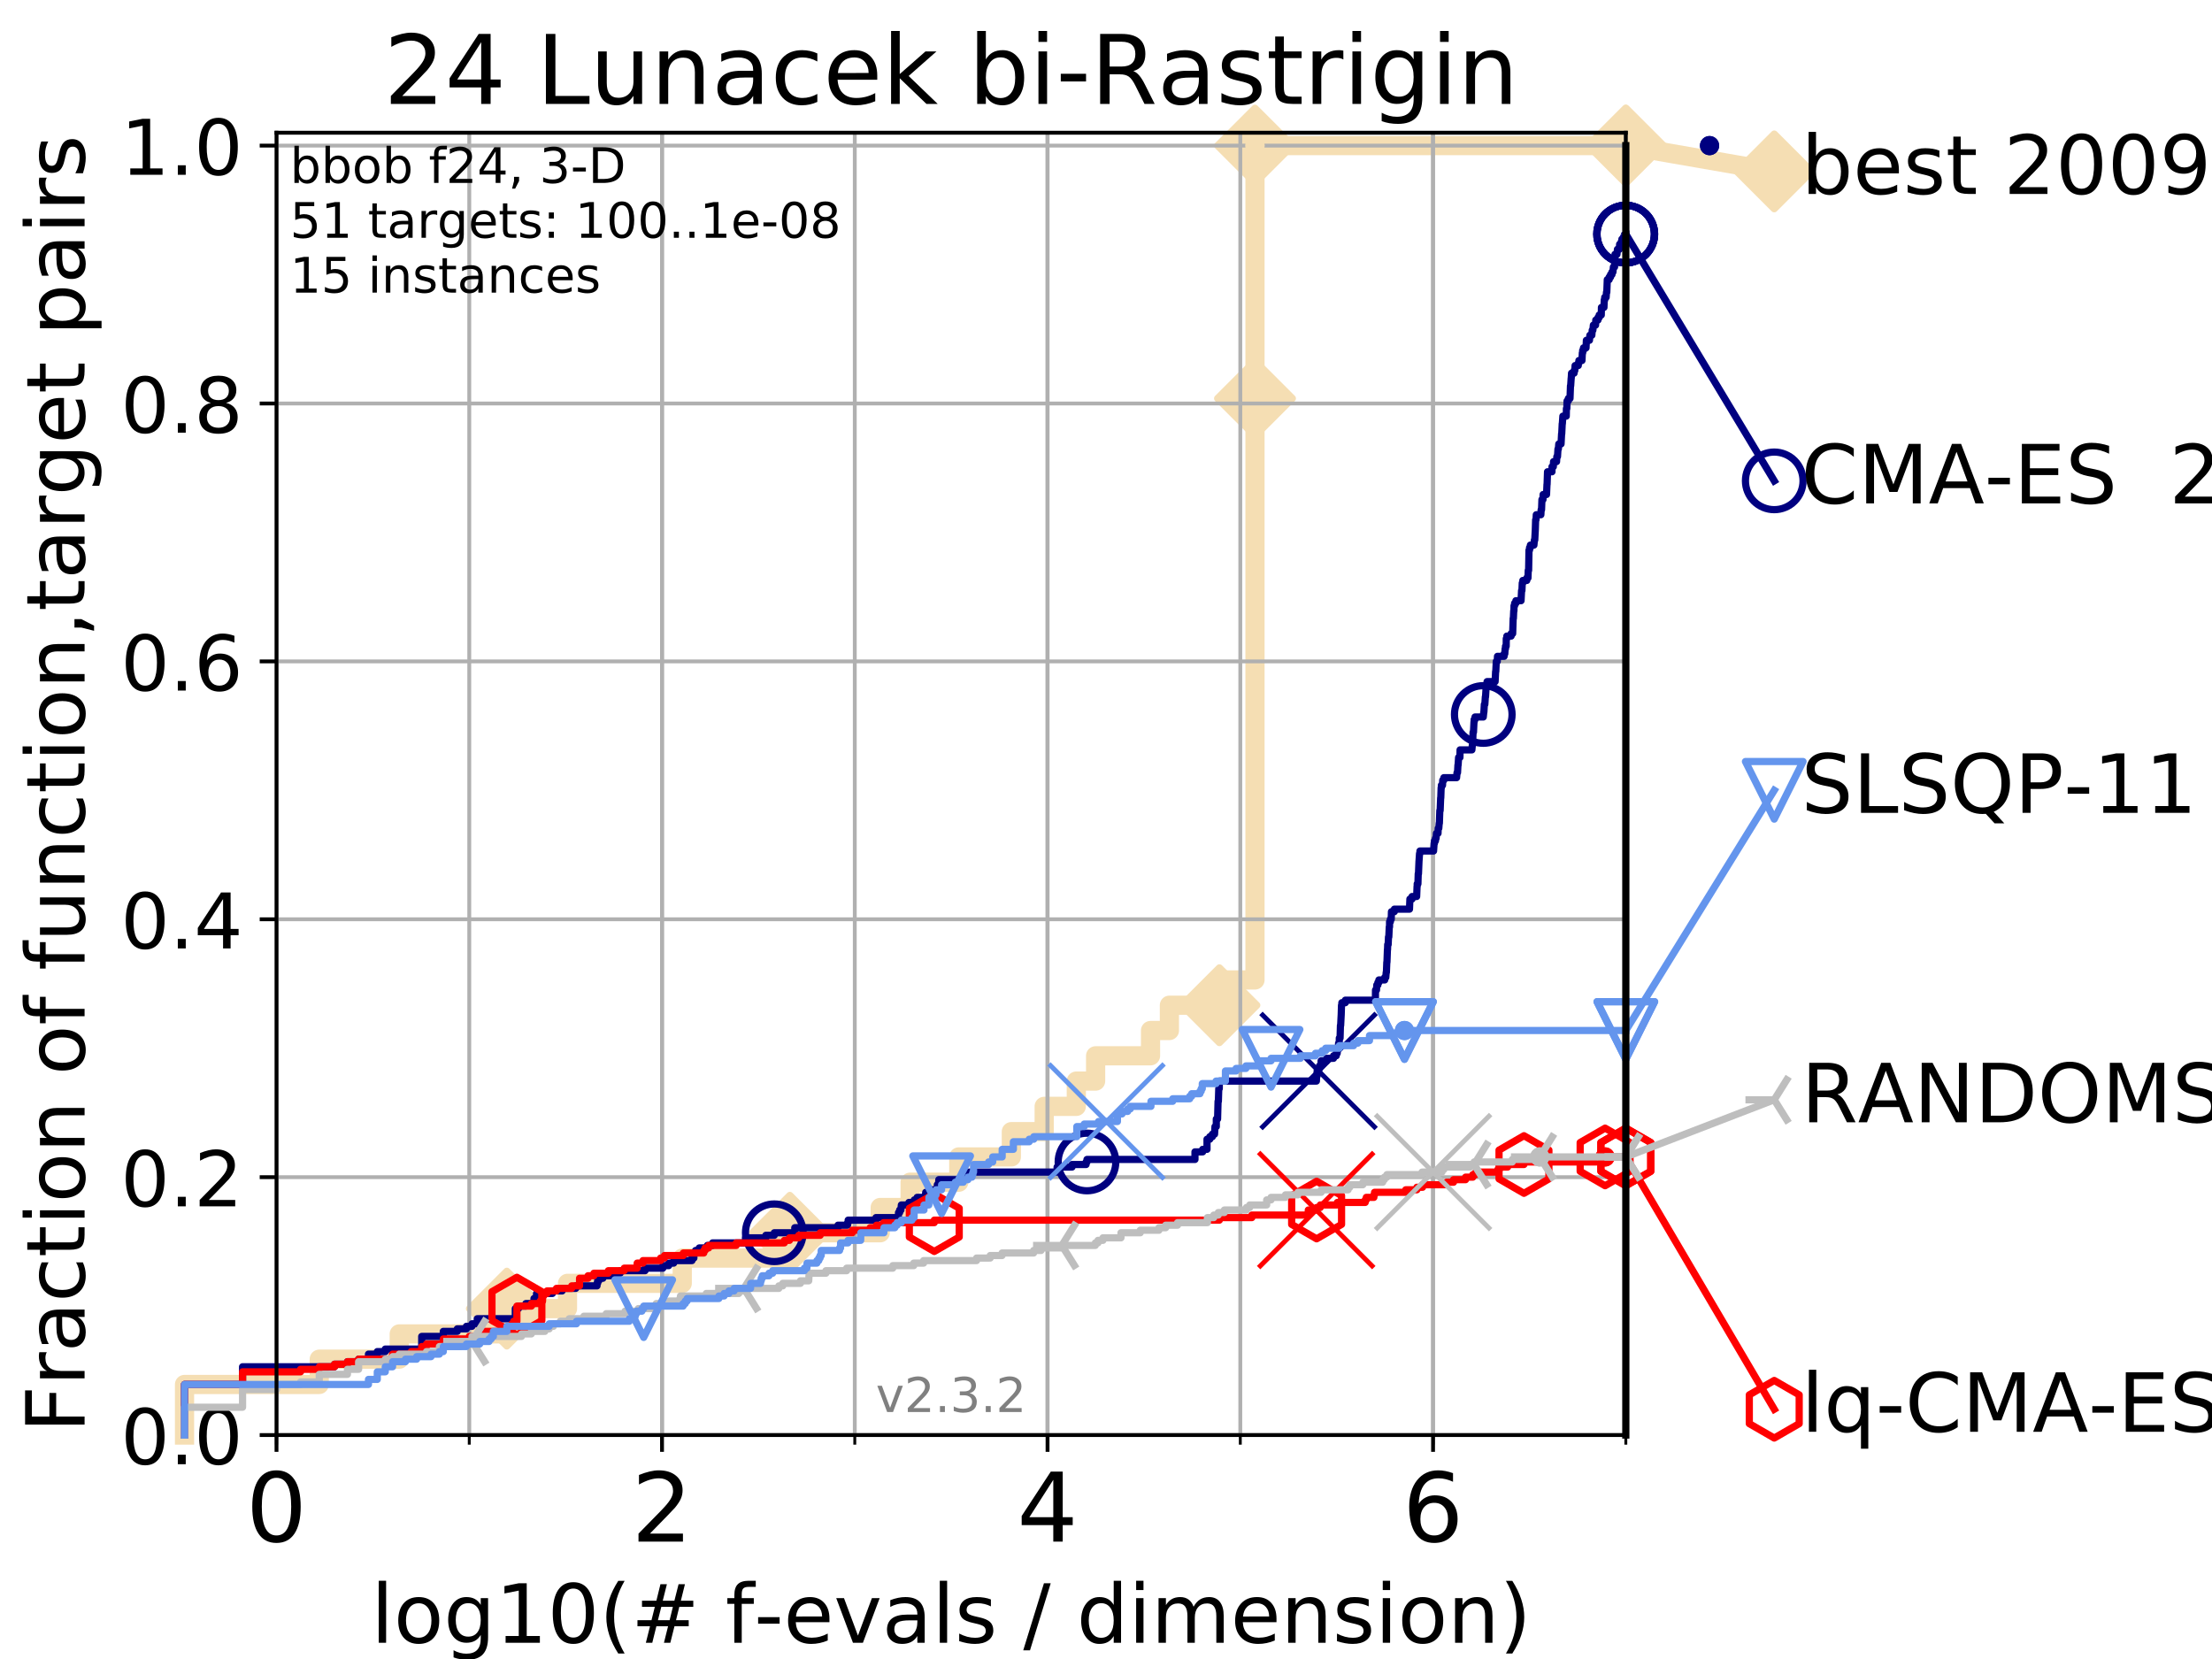 <?xml version="1.0" encoding="utf-8" standalone="no"?>
<!DOCTYPE svg PUBLIC "-//W3C//DTD SVG 1.1//EN"
  "http://www.w3.org/Graphics/SVG/1.1/DTD/svg11.dtd">
<!-- Created with matplotlib (https://matplotlib.org/) -->
<svg height="345.6pt" version="1.1" viewBox="0 0 460.8 345.6" width="460.8pt" xmlns="http://www.w3.org/2000/svg" xmlns:xlink="http://www.w3.org/1999/xlink">
 <defs>
  <style type="text/css">
*{stroke-linecap:butt;stroke-linejoin:round;}
  </style>
 </defs>
 <g id="figure_1">
  <g id="patch_1">
   <path d="M 0 345.6 
L 460.8 345.6 
L 460.8 0 
L 0 0 
z
" style="fill:#ffffff;"/>
  </g>
  <g id="axes_1">
   <g id="patch_2">
    <path d="M 57.6 298.944 
L 338.688 298.944 
L 338.688 27.648 
L 57.6 27.648 
z
" style="fill:#ffffff;"/>
   </g>
   <g id="line2d_1">
    <path d="M 38.441 298.944 
L 38.441 288.41 
L 66.508 288.41 
L 66.508 283.143 
L 83.172 283.143 
L 83.172 277.877 
L 105.585 277.877 
L 105.585 272.61 
L 118.221 272.61 
L 118.221 267.343 
L 142.125 267.343 
L 142.125 262.076 
L 164.537 262.076 
L 164.537 256.809 
L 183.364 256.809 
L 183.364 251.542 
L 189.593 251.542 
L 189.593 246.275 
L 199.732 246.275 
L 199.732 241.009 
L 210.681 241.009 
L 210.681 235.742 
L 217.523 235.742 
L 217.523 230.475 
L 224.216 230.475 
L 224.216 225.208 
L 228.238 225.208 
L 228.238 219.941 
L 239.675 219.941 
L 239.675 214.674 
L 243.61 214.674 
L 243.61 209.407 
L 254.026 209.407 
L 254.026 204.141 
L 261.436 204.141 
L 261.436 198.874 
L 261.436 198.874 
L 261.436 193.607 
L 261.436 193.607 
L 261.436 114.604 
L 261.436 114.604 
L 261.436 109.337 
L 261.437 109.337 
L 261.437 104.07 
L 261.437 104.07 
L 261.437 83.003 
L 261.437 83.003 
L 261.437 30.334 
L 338.688 30.334 
" style="fill:none;stroke:#f5deb3;stroke-linecap:square;stroke-width:4;"/>
   </g>
   <g id="line2d_2">
    <defs>
     <path d="M -0 7.778 
L 7.778 0 
L 0 -7.778 
L -7.778 -0 
z
" id="m21f39dc1d8" style="stroke:#f5deb3;stroke-linejoin:miter;stroke-width:1.5;"/>
    </defs>
    <g>
     <use style="fill:#f5deb3;stroke:#f5deb3;stroke-linejoin:miter;stroke-width:1.5;" x="105.585" xlink:href="#m21f39dc1d8" y="272.61"/>
     <use style="fill:#f5deb3;stroke:#f5deb3;stroke-linejoin:miter;stroke-width:1.5;" x="164.537" xlink:href="#m21f39dc1d8" y="256.809"/>
     <use style="fill:#f5deb3;stroke:#f5deb3;stroke-linejoin:miter;stroke-width:1.5;" x="254.026" xlink:href="#m21f39dc1d8" y="209.407"/>
     <use style="fill:#f5deb3;stroke:#f5deb3;stroke-linejoin:miter;stroke-width:1.5;" x="261.437" xlink:href="#m21f39dc1d8" y="83.003"/>
     <use style="fill:#f5deb3;stroke:#f5deb3;stroke-linejoin:miter;stroke-width:1.5;" x="261.437" xlink:href="#m21f39dc1d8" y="30.334"/>
     <use style="fill:#f5deb3;stroke:#f5deb3;stroke-linejoin:miter;stroke-width:1.5;" x="338.688" xlink:href="#m21f39dc1d8" y="30.334"/>
    </g>
   </g>
   <g id="line2d_3">
    <path style="fill:none;stroke:#f5deb3;stroke-linecap:square;stroke-width:4;"/>
    <g/>
   </g>
   <g id="line2d_4">
    <path d="M 338.688 30.334 
L 369.608 35.706 
" style="fill:none;stroke:#f5deb3;stroke-linecap:square;stroke-width:4;"/>
    <g>
     <use style="fill:#f5deb3;stroke:#f5deb3;stroke-linejoin:miter;stroke-width:1.5;" x="338.688" xlink:href="#m21f39dc1d8" y="30.334"/>
     <use style="fill:#f5deb3;stroke:#f5deb3;stroke-linejoin:miter;stroke-width:1.5;" x="369.608" xlink:href="#m21f39dc1d8" y="35.706"/>
    </g>
   </g>
   <g id="matplotlib.axis_1">
    <g id="xtick_1">
     <g id="line2d_5">
      <path clip-path="url(#p7401622496)" d="M 57.6 298.944 
L 57.6 27.648 
" style="fill:none;stroke:#b0b0b0;stroke-linecap:square;stroke-width:0.8;"/>
     </g>
     <g id="line2d_6">
      <defs>
       <path d="M 0 0 
L 0 3.5 
" id="m76848aacca" style="stroke:#000000;stroke-width:0.8;"/>
      </defs>
      <g>
       <use style="stroke:#000000;stroke-width:0.8;" x="57.6" xlink:href="#m76848aacca" y="298.944"/>
      </g>
     </g>
     <g id="text_1">
      <!-- 0 -->
      <defs>
       <path d="M 31.781 66.406 
Q 24.172 66.406 20.328 58.906 
Q 16.5 51.422 16.5 36.375 
Q 16.5 21.391 20.328 13.891 
Q 24.172 6.391 31.781 6.391 
Q 39.453 6.391 43.281 13.891 
Q 47.125 21.391 47.125 36.375 
Q 47.125 51.422 43.281 58.906 
Q 39.453 66.406 31.781 66.406 
z
M 31.781 74.219 
Q 44.047 74.219 50.516 64.516 
Q 56.984 54.828 56.984 36.375 
Q 56.984 17.969 50.516 8.266 
Q 44.047 -1.422 31.781 -1.422 
Q 19.531 -1.422 13.062 8.266 
Q 6.594 17.969 6.594 36.375 
Q 6.594 54.828 13.062 64.516 
Q 19.531 74.219 31.781 74.219 
z
" id="DejaVuSans-48"/>
      </defs>
      <g transform="translate(51.237 321.141)scale(0.2 -0.2)">
       <use xlink:href="#DejaVuSans-48"/>
      </g>
     </g>
    </g>
    <g id="xtick_2">
     <g id="line2d_7">
      <path clip-path="url(#p7401622496)" d="M 137.911 298.944 
L 137.911 27.648 
" style="fill:none;stroke:#b0b0b0;stroke-linecap:square;stroke-width:0.8;"/>
     </g>
     <g id="line2d_8">
      <g>
       <use style="stroke:#000000;stroke-width:0.8;" x="137.911" xlink:href="#m76848aacca" y="298.944"/>
      </g>
     </g>
     <g id="text_2">
      <!-- 2 -->
      <defs>
       <path d="M 19.188 8.297 
L 53.609 8.297 
L 53.609 0 
L 7.328 0 
L 7.328 8.297 
Q 12.938 14.109 22.625 23.891 
Q 32.328 33.688 34.812 36.531 
Q 39.547 41.844 41.422 45.531 
Q 43.312 49.219 43.312 52.781 
Q 43.312 58.594 39.234 62.25 
Q 35.156 65.922 28.609 65.922 
Q 23.969 65.922 18.812 64.312 
Q 13.672 62.703 7.812 59.422 
L 7.812 69.391 
Q 13.766 71.781 18.938 73 
Q 24.125 74.219 28.422 74.219 
Q 39.75 74.219 46.484 68.547 
Q 53.219 62.891 53.219 53.422 
Q 53.219 48.922 51.531 44.891 
Q 49.859 40.875 45.406 35.406 
Q 44.188 33.984 37.641 27.219 
Q 31.109 20.453 19.188 8.297 
z
" id="DejaVuSans-50"/>
      </defs>
      <g transform="translate(131.548 321.141)scale(0.2 -0.2)">
       <use xlink:href="#DejaVuSans-50"/>
      </g>
     </g>
    </g>
    <g id="xtick_3">
     <g id="line2d_9">
      <path clip-path="url(#p7401622496)" d="M 218.222 298.944 
L 218.222 27.648 
" style="fill:none;stroke:#b0b0b0;stroke-linecap:square;stroke-width:0.8;"/>
     </g>
     <g id="line2d_10">
      <g>
       <use style="stroke:#000000;stroke-width:0.8;" x="218.222" xlink:href="#m76848aacca" y="298.944"/>
      </g>
     </g>
     <g id="text_3">
      <!-- 4 -->
      <defs>
       <path d="M 37.797 64.312 
L 12.891 25.391 
L 37.797 25.391 
z
M 35.203 72.906 
L 47.609 72.906 
L 47.609 25.391 
L 58.016 25.391 
L 58.016 17.188 
L 47.609 17.188 
L 47.609 0 
L 37.797 0 
L 37.797 17.188 
L 4.891 17.188 
L 4.891 26.703 
z
" id="DejaVuSans-52"/>
      </defs>
      <g transform="translate(211.859 321.141)scale(0.2 -0.2)">
       <use xlink:href="#DejaVuSans-52"/>
      </g>
     </g>
    </g>
    <g id="xtick_4">
     <g id="line2d_11">
      <path clip-path="url(#p7401622496)" d="M 298.533 298.944 
L 298.533 27.648 
" style="fill:none;stroke:#b0b0b0;stroke-linecap:square;stroke-width:0.8;"/>
     </g>
     <g id="line2d_12">
      <g>
       <use style="stroke:#000000;stroke-width:0.8;" x="298.533" xlink:href="#m76848aacca" y="298.944"/>
      </g>
     </g>
     <g id="text_4">
      <!-- 6 -->
      <defs>
       <path d="M 33.016 40.375 
Q 26.375 40.375 22.484 35.828 
Q 18.609 31.297 18.609 23.391 
Q 18.609 15.531 22.484 10.953 
Q 26.375 6.391 33.016 6.391 
Q 39.656 6.391 43.531 10.953 
Q 47.406 15.531 47.406 23.391 
Q 47.406 31.297 43.531 35.828 
Q 39.656 40.375 33.016 40.375 
z
M 52.594 71.297 
L 52.594 62.312 
Q 48.875 64.062 45.094 64.984 
Q 41.312 65.922 37.594 65.922 
Q 27.828 65.922 22.672 59.328 
Q 17.531 52.734 16.797 39.406 
Q 19.672 43.656 24.016 45.922 
Q 28.375 48.188 33.594 48.188 
Q 44.578 48.188 50.953 41.516 
Q 57.328 34.859 57.328 23.391 
Q 57.328 12.156 50.688 5.359 
Q 44.047 -1.422 33.016 -1.422 
Q 20.359 -1.422 13.672 8.266 
Q 6.984 17.969 6.984 36.375 
Q 6.984 53.656 15.188 63.938 
Q 23.391 74.219 37.203 74.219 
Q 40.922 74.219 44.703 73.484 
Q 48.484 72.75 52.594 71.297 
z
" id="DejaVuSans-54"/>
      </defs>
      <g transform="translate(292.17 321.141)scale(0.2 -0.2)">
       <use xlink:href="#DejaVuSans-54"/>
      </g>
     </g>
    </g>
    <g id="xtick_5">
     <g id="line2d_13">
      <path clip-path="url(#p7401622496)" d="M 57.6 298.944 
L 57.6 27.648 
" style="fill:none;stroke:#b0b0b0;stroke-linecap:square;stroke-width:0.8;"/>
     </g>
     <g id="line2d_14">
      <defs>
       <path d="M 0 0 
L 0 2 
" id="m6d36f37cc6" style="stroke:#000000;stroke-width:0.6;"/>
      </defs>
      <g>
       <use style="stroke:#000000;stroke-width:0.6;" x="57.6" xlink:href="#m6d36f37cc6" y="298.944"/>
      </g>
     </g>
    </g>
    <g id="xtick_6">
     <g id="line2d_15">
      <path clip-path="url(#p7401622496)" d="M 97.755 298.944 
L 97.755 27.648 
" style="fill:none;stroke:#b0b0b0;stroke-linecap:square;stroke-width:0.8;"/>
     </g>
     <g id="line2d_16">
      <g>
       <use style="stroke:#000000;stroke-width:0.6;" x="97.755" xlink:href="#m6d36f37cc6" y="298.944"/>
      </g>
     </g>
    </g>
    <g id="xtick_7">
     <g id="line2d_17">
      <path clip-path="url(#p7401622496)" d="M 137.911 298.944 
L 137.911 27.648 
" style="fill:none;stroke:#b0b0b0;stroke-linecap:square;stroke-width:0.8;"/>
     </g>
     <g id="line2d_18">
      <g>
       <use style="stroke:#000000;stroke-width:0.6;" x="137.911" xlink:href="#m6d36f37cc6" y="298.944"/>
      </g>
     </g>
    </g>
    <g id="xtick_8">
     <g id="line2d_19">
      <path clip-path="url(#p7401622496)" d="M 178.066 298.944 
L 178.066 27.648 
" style="fill:none;stroke:#b0b0b0;stroke-linecap:square;stroke-width:0.8;"/>
     </g>
     <g id="line2d_20">
      <g>
       <use style="stroke:#000000;stroke-width:0.6;" x="178.066" xlink:href="#m6d36f37cc6" y="298.944"/>
      </g>
     </g>
    </g>
    <g id="xtick_9">
     <g id="line2d_21">
      <path clip-path="url(#p7401622496)" d="M 218.222 298.944 
L 218.222 27.648 
" style="fill:none;stroke:#b0b0b0;stroke-linecap:square;stroke-width:0.8;"/>
     </g>
     <g id="line2d_22">
      <g>
       <use style="stroke:#000000;stroke-width:0.6;" x="218.222" xlink:href="#m6d36f37cc6" y="298.944"/>
      </g>
     </g>
    </g>
    <g id="xtick_10">
     <g id="line2d_23">
      <path clip-path="url(#p7401622496)" d="M 258.377 298.944 
L 258.377 27.648 
" style="fill:none;stroke:#b0b0b0;stroke-linecap:square;stroke-width:0.8;"/>
     </g>
     <g id="line2d_24">
      <g>
       <use style="stroke:#000000;stroke-width:0.6;" x="258.377" xlink:href="#m6d36f37cc6" y="298.944"/>
      </g>
     </g>
    </g>
    <g id="xtick_11">
     <g id="line2d_25">
      <path clip-path="url(#p7401622496)" d="M 298.533 298.944 
L 298.533 27.648 
" style="fill:none;stroke:#b0b0b0;stroke-linecap:square;stroke-width:0.8;"/>
     </g>
     <g id="line2d_26">
      <g>
       <use style="stroke:#000000;stroke-width:0.6;" x="298.533" xlink:href="#m6d36f37cc6" y="298.944"/>
      </g>
     </g>
    </g>
    <g id="xtick_12">
     <g id="line2d_27">
      <path clip-path="url(#p7401622496)" d="M 338.688 298.944 
L 338.688 27.648 
" style="fill:none;stroke:#b0b0b0;stroke-linecap:square;stroke-width:0.8;"/>
     </g>
     <g id="line2d_28">
      <g>
       <use style="stroke:#000000;stroke-width:0.6;" x="338.688" xlink:href="#m6d36f37cc6" y="298.944"/>
      </g>
     </g>
    </g>
    <g id="text_5">
     <!-- log10(# f-evals / dimension) -->
     <defs>
      <path d="M 9.422 75.984 
L 18.406 75.984 
L 18.406 0 
L 9.422 0 
z
" id="DejaVuSans-108"/>
      <path d="M 30.609 48.391 
Q 23.391 48.391 19.188 42.75 
Q 14.984 37.109 14.984 27.297 
Q 14.984 17.484 19.156 11.844 
Q 23.344 6.203 30.609 6.203 
Q 37.797 6.203 41.984 11.859 
Q 46.188 17.531 46.188 27.297 
Q 46.188 37.016 41.984 42.703 
Q 37.797 48.391 30.609 48.391 
z
M 30.609 56 
Q 42.328 56 49.016 48.375 
Q 55.719 40.766 55.719 27.297 
Q 55.719 13.875 49.016 6.219 
Q 42.328 -1.422 30.609 -1.422 
Q 18.844 -1.422 12.172 6.219 
Q 5.516 13.875 5.516 27.297 
Q 5.516 40.766 12.172 48.375 
Q 18.844 56 30.609 56 
z
" id="DejaVuSans-111"/>
      <path d="M 45.406 27.984 
Q 45.406 37.75 41.375 43.109 
Q 37.359 48.484 30.078 48.484 
Q 22.859 48.484 18.828 43.109 
Q 14.797 37.75 14.797 27.984 
Q 14.797 18.266 18.828 12.891 
Q 22.859 7.516 30.078 7.516 
Q 37.359 7.516 41.375 12.891 
Q 45.406 18.266 45.406 27.984 
z
M 54.391 6.781 
Q 54.391 -7.172 48.188 -13.984 
Q 42 -20.797 29.203 -20.797 
Q 24.469 -20.797 20.266 -20.094 
Q 16.062 -19.391 12.109 -17.922 
L 12.109 -9.188 
Q 16.062 -11.328 19.922 -12.344 
Q 23.781 -13.375 27.781 -13.375 
Q 36.625 -13.375 41.016 -8.766 
Q 45.406 -4.156 45.406 5.172 
L 45.406 9.625 
Q 42.625 4.781 38.281 2.391 
Q 33.938 0 27.875 0 
Q 17.828 0 11.672 7.656 
Q 5.516 15.328 5.516 27.984 
Q 5.516 40.672 11.672 48.328 
Q 17.828 56 27.875 56 
Q 33.938 56 38.281 53.609 
Q 42.625 51.219 45.406 46.391 
L 45.406 54.688 
L 54.391 54.688 
z
" id="DejaVuSans-103"/>
      <path d="M 12.406 8.297 
L 28.516 8.297 
L 28.516 63.922 
L 10.984 60.406 
L 10.984 69.391 
L 28.422 72.906 
L 38.281 72.906 
L 38.281 8.297 
L 54.391 8.297 
L 54.391 0 
L 12.406 0 
z
" id="DejaVuSans-49"/>
      <path d="M 31 75.875 
Q 24.469 64.656 21.281 53.656 
Q 18.109 42.672 18.109 31.391 
Q 18.109 20.125 21.312 9.062 
Q 24.516 -2 31 -13.188 
L 23.188 -13.188 
Q 15.875 -1.703 12.234 9.375 
Q 8.594 20.453 8.594 31.391 
Q 8.594 42.281 12.203 53.312 
Q 15.828 64.359 23.188 75.875 
z
" id="DejaVuSans-40"/>
      <path d="M 51.125 44 
L 36.922 44 
L 32.812 27.688 
L 47.125 27.688 
z
M 43.797 71.781 
L 38.719 51.516 
L 52.984 51.516 
L 58.109 71.781 
L 65.922 71.781 
L 60.891 51.516 
L 76.125 51.516 
L 76.125 44 
L 58.984 44 
L 54.984 27.688 
L 70.516 27.688 
L 70.516 20.219 
L 53.078 20.219 
L 48 0 
L 40.188 0 
L 45.219 20.219 
L 30.906 20.219 
L 25.875 0 
L 18.016 0 
L 23.094 20.219 
L 7.719 20.219 
L 7.719 27.688 
L 24.906 27.688 
L 29 44 
L 13.281 44 
L 13.281 51.516 
L 30.906 51.516 
L 35.891 71.781 
z
" id="DejaVuSans-35"/>
      <path id="DejaVuSans-32"/>
      <path d="M 37.109 75.984 
L 37.109 68.5 
L 28.516 68.5 
Q 23.688 68.5 21.797 66.547 
Q 19.922 64.594 19.922 59.516 
L 19.922 54.688 
L 34.719 54.688 
L 34.719 47.703 
L 19.922 47.703 
L 19.922 0 
L 10.891 0 
L 10.891 47.703 
L 2.297 47.703 
L 2.297 54.688 
L 10.891 54.688 
L 10.891 58.5 
Q 10.891 67.625 15.141 71.797 
Q 19.391 75.984 28.609 75.984 
z
" id="DejaVuSans-102"/>
      <path d="M 4.891 31.391 
L 31.203 31.391 
L 31.203 23.391 
L 4.891 23.391 
z
" id="DejaVuSans-45"/>
      <path d="M 56.203 29.594 
L 56.203 25.203 
L 14.891 25.203 
Q 15.484 15.922 20.484 11.062 
Q 25.484 6.203 34.422 6.203 
Q 39.594 6.203 44.453 7.469 
Q 49.312 8.734 54.109 11.281 
L 54.109 2.781 
Q 49.266 0.734 44.188 -0.344 
Q 39.109 -1.422 33.891 -1.422 
Q 20.797 -1.422 13.156 6.188 
Q 5.516 13.812 5.516 26.812 
Q 5.516 40.234 12.766 48.109 
Q 20.016 56 32.328 56 
Q 43.359 56 49.781 48.891 
Q 56.203 41.797 56.203 29.594 
z
M 47.219 32.234 
Q 47.125 39.594 43.094 43.984 
Q 39.062 48.391 32.422 48.391 
Q 24.906 48.391 20.391 44.141 
Q 15.875 39.891 15.188 32.172 
z
" id="DejaVuSans-101"/>
      <path d="M 2.984 54.688 
L 12.5 54.688 
L 29.594 8.797 
L 46.688 54.688 
L 56.203 54.688 
L 35.688 0 
L 23.484 0 
z
" id="DejaVuSans-118"/>
      <path d="M 34.281 27.484 
Q 23.391 27.484 19.188 25 
Q 14.984 22.516 14.984 16.5 
Q 14.984 11.719 18.141 8.906 
Q 21.297 6.109 26.703 6.109 
Q 34.188 6.109 38.703 11.406 
Q 43.219 16.703 43.219 25.484 
L 43.219 27.484 
z
M 52.203 31.203 
L 52.203 0 
L 43.219 0 
L 43.219 8.297 
Q 40.141 3.328 35.547 0.953 
Q 30.953 -1.422 24.312 -1.422 
Q 15.922 -1.422 10.953 3.297 
Q 6 8.016 6 15.922 
Q 6 25.141 12.172 29.828 
Q 18.359 34.516 30.609 34.516 
L 43.219 34.516 
L 43.219 35.406 
Q 43.219 41.609 39.141 45 
Q 35.062 48.391 27.688 48.391 
Q 23 48.391 18.547 47.266 
Q 14.109 46.141 10.016 43.891 
L 10.016 52.203 
Q 14.938 54.109 19.578 55.047 
Q 24.219 56 28.609 56 
Q 40.484 56 46.344 49.844 
Q 52.203 43.703 52.203 31.203 
z
" id="DejaVuSans-97"/>
      <path d="M 44.281 53.078 
L 44.281 44.578 
Q 40.484 46.531 36.375 47.5 
Q 32.281 48.484 27.875 48.484 
Q 21.188 48.484 17.844 46.438 
Q 14.5 44.391 14.5 40.281 
Q 14.5 37.156 16.891 35.375 
Q 19.281 33.594 26.516 31.984 
L 29.594 31.297 
Q 39.156 29.25 43.188 25.516 
Q 47.219 21.781 47.219 15.094 
Q 47.219 7.469 41.188 3.016 
Q 35.156 -1.422 24.609 -1.422 
Q 20.219 -1.422 15.453 -0.562 
Q 10.688 0.297 5.422 2 
L 5.422 11.281 
Q 10.406 8.688 15.234 7.391 
Q 20.062 6.109 24.812 6.109 
Q 31.156 6.109 34.562 8.281 
Q 37.984 10.453 37.984 14.406 
Q 37.984 18.062 35.516 20.016 
Q 33.062 21.969 24.703 23.781 
L 21.578 24.516 
Q 13.234 26.266 9.516 29.906 
Q 5.812 33.547 5.812 39.891 
Q 5.812 47.609 11.281 51.797 
Q 16.75 56 26.812 56 
Q 31.781 56 36.172 55.266 
Q 40.578 54.547 44.281 53.078 
z
" id="DejaVuSans-115"/>
      <path d="M 25.391 72.906 
L 33.688 72.906 
L 8.297 -9.281 
L 0 -9.281 
z
" id="DejaVuSans-47"/>
      <path d="M 45.406 46.391 
L 45.406 75.984 
L 54.391 75.984 
L 54.391 0 
L 45.406 0 
L 45.406 8.203 
Q 42.578 3.328 38.25 0.953 
Q 33.938 -1.422 27.875 -1.422 
Q 17.969 -1.422 11.734 6.484 
Q 5.516 14.406 5.516 27.297 
Q 5.516 40.188 11.734 48.094 
Q 17.969 56 27.875 56 
Q 33.938 56 38.25 53.625 
Q 42.578 51.266 45.406 46.391 
z
M 14.797 27.297 
Q 14.797 17.391 18.875 11.75 
Q 22.953 6.109 30.078 6.109 
Q 37.203 6.109 41.297 11.75 
Q 45.406 17.391 45.406 27.297 
Q 45.406 37.203 41.297 42.844 
Q 37.203 48.484 30.078 48.484 
Q 22.953 48.484 18.875 42.844 
Q 14.797 37.203 14.797 27.297 
z
" id="DejaVuSans-100"/>
      <path d="M 9.422 54.688 
L 18.406 54.688 
L 18.406 0 
L 9.422 0 
z
M 9.422 75.984 
L 18.406 75.984 
L 18.406 64.594 
L 9.422 64.594 
z
" id="DejaVuSans-105"/>
      <path d="M 52 44.188 
Q 55.375 50.25 60.062 53.125 
Q 64.75 56 71.094 56 
Q 79.641 56 84.281 50.016 
Q 88.922 44.047 88.922 33.016 
L 88.922 0 
L 79.891 0 
L 79.891 32.719 
Q 79.891 40.578 77.094 44.375 
Q 74.312 48.188 68.609 48.188 
Q 61.625 48.188 57.562 43.547 
Q 53.516 38.922 53.516 30.906 
L 53.516 0 
L 44.484 0 
L 44.484 32.719 
Q 44.484 40.625 41.703 44.406 
Q 38.922 48.188 33.109 48.188 
Q 26.219 48.188 22.156 43.531 
Q 18.109 38.875 18.109 30.906 
L 18.109 0 
L 9.078 0 
L 9.078 54.688 
L 18.109 54.688 
L 18.109 46.188 
Q 21.188 51.219 25.484 53.609 
Q 29.781 56 35.688 56 
Q 41.656 56 45.828 52.969 
Q 50 49.953 52 44.188 
z
" id="DejaVuSans-109"/>
      <path d="M 54.891 33.016 
L 54.891 0 
L 45.906 0 
L 45.906 32.719 
Q 45.906 40.484 42.875 44.328 
Q 39.844 48.188 33.797 48.188 
Q 26.516 48.188 22.312 43.547 
Q 18.109 38.922 18.109 30.906 
L 18.109 0 
L 9.078 0 
L 9.078 54.688 
L 18.109 54.688 
L 18.109 46.188 
Q 21.344 51.125 25.703 53.562 
Q 30.078 56 35.797 56 
Q 45.219 56 50.047 50.172 
Q 54.891 44.344 54.891 33.016 
z
" id="DejaVuSans-110"/>
      <path d="M 8.016 75.875 
L 15.828 75.875 
Q 23.141 64.359 26.781 53.312 
Q 30.422 42.281 30.422 31.391 
Q 30.422 20.453 26.781 9.375 
Q 23.141 -1.703 15.828 -13.188 
L 8.016 -13.188 
Q 14.5 -2 17.703 9.062 
Q 20.906 20.125 20.906 31.391 
Q 20.906 42.672 17.703 53.656 
Q 14.5 64.656 8.016 75.875 
z
" id="DejaVuSans-41"/>
     </defs>
     <g transform="translate(77.303 342.218)scale(0.17 -0.17)">
      <use xlink:href="#DejaVuSans-108"/>
      <use x="27.783" xlink:href="#DejaVuSans-111"/>
      <use x="88.965" xlink:href="#DejaVuSans-103"/>
      <use x="152.441" xlink:href="#DejaVuSans-49"/>
      <use x="216.064" xlink:href="#DejaVuSans-48"/>
      <use x="279.688" xlink:href="#DejaVuSans-40"/>
      <use x="318.701" xlink:href="#DejaVuSans-35"/>
      <use x="402.49" xlink:href="#DejaVuSans-32"/>
      <use x="434.277" xlink:href="#DejaVuSans-102"/>
      <use x="469.404" xlink:href="#DejaVuSans-45"/>
      <use x="505.488" xlink:href="#DejaVuSans-101"/>
      <use x="567.012" xlink:href="#DejaVuSans-118"/>
      <use x="626.191" xlink:href="#DejaVuSans-97"/>
      <use x="687.471" xlink:href="#DejaVuSans-108"/>
      <use x="715.254" xlink:href="#DejaVuSans-115"/>
      <use x="767.354" xlink:href="#DejaVuSans-32"/>
      <use x="799.141" xlink:href="#DejaVuSans-47"/>
      <use x="832.832" xlink:href="#DejaVuSans-32"/>
      <use x="864.619" xlink:href="#DejaVuSans-100"/>
      <use x="928.096" xlink:href="#DejaVuSans-105"/>
      <use x="955.879" xlink:href="#DejaVuSans-109"/>
      <use x="1053.291" xlink:href="#DejaVuSans-101"/>
      <use x="1114.814" xlink:href="#DejaVuSans-110"/>
      <use x="1178.193" xlink:href="#DejaVuSans-115"/>
      <use x="1230.293" xlink:href="#DejaVuSans-105"/>
      <use x="1258.076" xlink:href="#DejaVuSans-111"/>
      <use x="1319.258" xlink:href="#DejaVuSans-110"/>
      <use x="1382.637" xlink:href="#DejaVuSans-41"/>
     </g>
    </g>
   </g>
   <g id="matplotlib.axis_2">
    <g id="ytick_1">
     <g id="line2d_29">
      <path clip-path="url(#p7401622496)" d="M 57.6 298.944 
L 338.688 298.944 
" style="fill:none;stroke:#b0b0b0;stroke-linecap:square;stroke-width:0.8;"/>
     </g>
     <g id="line2d_30">
      <defs>
       <path d="M 0 0 
L -3.5 0 
" id="m3471a2088f" style="stroke:#000000;stroke-width:0.8;"/>
      </defs>
      <g>
       <use style="stroke:#000000;stroke-width:0.8;" x="57.6" xlink:href="#m3471a2088f" y="298.944"/>
      </g>
     </g>
     <g id="text_6">
      <!-- 0.0 -->
      <defs>
       <path d="M 10.688 12.406 
L 21 12.406 
L 21 0 
L 10.688 0 
z
" id="DejaVuSans-46"/>
      </defs>
      <g transform="translate(25.155 305.023)scale(0.16 -0.16)">
       <use xlink:href="#DejaVuSans-48"/>
       <use x="63.623" xlink:href="#DejaVuSans-46"/>
       <use x="95.41" xlink:href="#DejaVuSans-48"/>
      </g>
     </g>
    </g>
    <g id="ytick_2">
     <g id="line2d_31">
      <path clip-path="url(#p7401622496)" d="M 57.6 245.222 
L 338.688 245.222 
" style="fill:none;stroke:#b0b0b0;stroke-linecap:square;stroke-width:0.8;"/>
     </g>
     <g id="line2d_32">
      <g>
       <use style="stroke:#000000;stroke-width:0.8;" x="57.6" xlink:href="#m3471a2088f" y="245.222"/>
      </g>
     </g>
     <g id="text_7">
      <!-- 0.2 -->
      <g transform="translate(25.155 251.301)scale(0.16 -0.16)">
       <use xlink:href="#DejaVuSans-48"/>
       <use x="63.623" xlink:href="#DejaVuSans-46"/>
       <use x="95.41" xlink:href="#DejaVuSans-50"/>
      </g>
     </g>
    </g>
    <g id="ytick_3">
     <g id="line2d_33">
      <path clip-path="url(#p7401622496)" d="M 57.6 191.5 
L 338.688 191.5 
" style="fill:none;stroke:#b0b0b0;stroke-linecap:square;stroke-width:0.8;"/>
     </g>
     <g id="line2d_34">
      <g>
       <use style="stroke:#000000;stroke-width:0.8;" x="57.6" xlink:href="#m3471a2088f" y="191.5"/>
      </g>
     </g>
     <g id="text_8">
      <!-- 0.4 -->
      <g transform="translate(25.155 197.579)scale(0.16 -0.16)">
       <use xlink:href="#DejaVuSans-48"/>
       <use x="63.623" xlink:href="#DejaVuSans-46"/>
       <use x="95.41" xlink:href="#DejaVuSans-52"/>
      </g>
     </g>
    </g>
    <g id="ytick_4">
     <g id="line2d_35">
      <path clip-path="url(#p7401622496)" d="M 57.6 137.778 
L 338.688 137.778 
" style="fill:none;stroke:#b0b0b0;stroke-linecap:square;stroke-width:0.8;"/>
     </g>
     <g id="line2d_36">
      <g>
       <use style="stroke:#000000;stroke-width:0.8;" x="57.6" xlink:href="#m3471a2088f" y="137.778"/>
      </g>
     </g>
     <g id="text_9">
      <!-- 0.6 -->
      <g transform="translate(25.155 143.857)scale(0.16 -0.16)">
       <use xlink:href="#DejaVuSans-48"/>
       <use x="63.623" xlink:href="#DejaVuSans-46"/>
       <use x="95.41" xlink:href="#DejaVuSans-54"/>
      </g>
     </g>
    </g>
    <g id="ytick_5">
     <g id="line2d_37">
      <path clip-path="url(#p7401622496)" d="M 57.6 84.056 
L 338.688 84.056 
" style="fill:none;stroke:#b0b0b0;stroke-linecap:square;stroke-width:0.8;"/>
     </g>
     <g id="line2d_38">
      <g>
       <use style="stroke:#000000;stroke-width:0.8;" x="57.6" xlink:href="#m3471a2088f" y="84.056"/>
      </g>
     </g>
     <g id="text_10">
      <!-- 0.8 -->
      <defs>
       <path d="M 31.781 34.625 
Q 24.75 34.625 20.719 30.859 
Q 16.703 27.094 16.703 20.516 
Q 16.703 13.922 20.719 10.156 
Q 24.75 6.391 31.781 6.391 
Q 38.812 6.391 42.859 10.172 
Q 46.922 13.969 46.922 20.516 
Q 46.922 27.094 42.891 30.859 
Q 38.875 34.625 31.781 34.625 
z
M 21.922 38.812 
Q 15.578 40.375 12.031 44.719 
Q 8.5 49.078 8.5 55.328 
Q 8.5 64.062 14.719 69.141 
Q 20.953 74.219 31.781 74.219 
Q 42.672 74.219 48.875 69.141 
Q 55.078 64.062 55.078 55.328 
Q 55.078 49.078 51.531 44.719 
Q 48 40.375 41.703 38.812 
Q 48.828 37.156 52.797 32.312 
Q 56.781 27.484 56.781 20.516 
Q 56.781 9.906 50.312 4.234 
Q 43.844 -1.422 31.781 -1.422 
Q 19.734 -1.422 13.25 4.234 
Q 6.781 9.906 6.781 20.516 
Q 6.781 27.484 10.781 32.312 
Q 14.797 37.156 21.922 38.812 
z
M 18.312 54.391 
Q 18.312 48.734 21.844 45.562 
Q 25.391 42.391 31.781 42.391 
Q 38.141 42.391 41.719 45.562 
Q 45.312 48.734 45.312 54.391 
Q 45.312 60.062 41.719 63.234 
Q 38.141 66.406 31.781 66.406 
Q 25.391 66.406 21.844 63.234 
Q 18.312 60.062 18.312 54.391 
z
" id="DejaVuSans-56"/>
      </defs>
      <g transform="translate(25.155 90.135)scale(0.16 -0.16)">
       <use xlink:href="#DejaVuSans-48"/>
       <use x="63.623" xlink:href="#DejaVuSans-46"/>
       <use x="95.41" xlink:href="#DejaVuSans-56"/>
      </g>
     </g>
    </g>
    <g id="ytick_6">
     <g id="line2d_39">
      <path clip-path="url(#p7401622496)" d="M 57.6 30.334 
L 338.688 30.334 
" style="fill:none;stroke:#b0b0b0;stroke-linecap:square;stroke-width:0.8;"/>
     </g>
     <g id="line2d_40">
      <g>
       <use style="stroke:#000000;stroke-width:0.8;" x="57.6" xlink:href="#m3471a2088f" y="30.334"/>
      </g>
     </g>
     <g id="text_11">
      <!-- 1.0 -->
      <g transform="translate(25.155 36.413)scale(0.16 -0.16)">
       <use xlink:href="#DejaVuSans-49"/>
       <use x="63.623" xlink:href="#DejaVuSans-46"/>
       <use x="95.41" xlink:href="#DejaVuSans-48"/>
      </g>
     </g>
    </g>
    <g id="text_12">
     <!-- Fraction of function,target pairs -->
     <defs>
      <path d="M 9.812 72.906 
L 51.703 72.906 
L 51.703 64.594 
L 19.672 64.594 
L 19.672 43.109 
L 48.578 43.109 
L 48.578 34.812 
L 19.672 34.812 
L 19.672 0 
L 9.812 0 
z
" id="DejaVuSans-70"/>
      <path d="M 41.109 46.297 
Q 39.594 47.172 37.812 47.578 
Q 36.031 48 33.891 48 
Q 26.266 48 22.188 43.047 
Q 18.109 38.094 18.109 28.812 
L 18.109 0 
L 9.078 0 
L 9.078 54.688 
L 18.109 54.688 
L 18.109 46.188 
Q 20.953 51.172 25.484 53.578 
Q 30.031 56 36.531 56 
Q 37.453 56 38.578 55.875 
Q 39.703 55.766 41.062 55.516 
z
" id="DejaVuSans-114"/>
      <path d="M 48.781 52.594 
L 48.781 44.188 
Q 44.969 46.297 41.141 47.344 
Q 37.312 48.391 33.406 48.391 
Q 24.656 48.391 19.812 42.844 
Q 14.984 37.312 14.984 27.297 
Q 14.984 17.281 19.812 11.734 
Q 24.656 6.203 33.406 6.203 
Q 37.312 6.203 41.141 7.25 
Q 44.969 8.297 48.781 10.406 
L 48.781 2.094 
Q 45.016 0.344 40.984 -0.531 
Q 36.969 -1.422 32.422 -1.422 
Q 20.062 -1.422 12.781 6.344 
Q 5.516 14.109 5.516 27.297 
Q 5.516 40.672 12.859 48.328 
Q 20.219 56 33.016 56 
Q 37.156 56 41.109 55.141 
Q 45.062 54.297 48.781 52.594 
z
" id="DejaVuSans-99"/>
      <path d="M 18.312 70.219 
L 18.312 54.688 
L 36.812 54.688 
L 36.812 47.703 
L 18.312 47.703 
L 18.312 18.016 
Q 18.312 11.328 20.141 9.422 
Q 21.969 7.516 27.594 7.516 
L 36.812 7.516 
L 36.812 0 
L 27.594 0 
Q 17.188 0 13.234 3.875 
Q 9.281 7.766 9.281 18.016 
L 9.281 47.703 
L 2.688 47.703 
L 2.688 54.688 
L 9.281 54.688 
L 9.281 70.219 
z
" id="DejaVuSans-116"/>
      <path d="M 8.5 21.578 
L 8.5 54.688 
L 17.484 54.688 
L 17.484 21.922 
Q 17.484 14.156 20.5 10.266 
Q 23.531 6.391 29.594 6.391 
Q 36.859 6.391 41.078 11.031 
Q 45.312 15.672 45.312 23.688 
L 45.312 54.688 
L 54.297 54.688 
L 54.297 0 
L 45.312 0 
L 45.312 8.406 
Q 42.047 3.422 37.719 1 
Q 33.406 -1.422 27.688 -1.422 
Q 18.266 -1.422 13.375 4.438 
Q 8.5 10.297 8.5 21.578 
z
M 31.109 56 
z
" id="DejaVuSans-117"/>
      <path d="M 11.719 12.406 
L 22.016 12.406 
L 22.016 4 
L 14.016 -11.625 
L 7.719 -11.625 
L 11.719 4 
z
" id="DejaVuSans-44"/>
      <path d="M 18.109 8.203 
L 18.109 -20.797 
L 9.078 -20.797 
L 9.078 54.688 
L 18.109 54.688 
L 18.109 46.391 
Q 20.953 51.266 25.266 53.625 
Q 29.594 56 35.594 56 
Q 45.562 56 51.781 48.094 
Q 58.016 40.188 58.016 27.297 
Q 58.016 14.406 51.781 6.484 
Q 45.562 -1.422 35.594 -1.422 
Q 29.594 -1.422 25.266 0.953 
Q 20.953 3.328 18.109 8.203 
z
M 48.688 27.297 
Q 48.688 37.203 44.609 42.844 
Q 40.531 48.484 33.406 48.484 
Q 26.266 48.484 22.188 42.844 
Q 18.109 37.203 18.109 27.297 
Q 18.109 17.391 22.188 11.75 
Q 26.266 6.109 33.406 6.109 
Q 40.531 6.109 44.609 11.75 
Q 48.688 17.391 48.688 27.297 
z
" id="DejaVuSans-112"/>
     </defs>
     <g transform="translate(17.62 298.435)rotate(-90)scale(0.17 -0.17)">
      <use xlink:href="#DejaVuSans-70"/>
      <use x="57.41" xlink:href="#DejaVuSans-114"/>
      <use x="98.523" xlink:href="#DejaVuSans-97"/>
      <use x="159.803" xlink:href="#DejaVuSans-99"/>
      <use x="214.783" xlink:href="#DejaVuSans-116"/>
      <use x="253.992" xlink:href="#DejaVuSans-105"/>
      <use x="281.775" xlink:href="#DejaVuSans-111"/>
      <use x="342.957" xlink:href="#DejaVuSans-110"/>
      <use x="406.336" xlink:href="#DejaVuSans-32"/>
      <use x="438.123" xlink:href="#DejaVuSans-111"/>
      <use x="499.305" xlink:href="#DejaVuSans-102"/>
      <use x="534.51" xlink:href="#DejaVuSans-32"/>
      <use x="566.297" xlink:href="#DejaVuSans-102"/>
      <use x="601.502" xlink:href="#DejaVuSans-117"/>
      <use x="664.881" xlink:href="#DejaVuSans-110"/>
      <use x="728.26" xlink:href="#DejaVuSans-99"/>
      <use x="783.24" xlink:href="#DejaVuSans-116"/>
      <use x="822.449" xlink:href="#DejaVuSans-105"/>
      <use x="850.232" xlink:href="#DejaVuSans-111"/>
      <use x="911.414" xlink:href="#DejaVuSans-110"/>
      <use x="974.793" xlink:href="#DejaVuSans-44"/>
      <use x="1006.58" xlink:href="#DejaVuSans-116"/>
      <use x="1045.789" xlink:href="#DejaVuSans-97"/>
      <use x="1107.068" xlink:href="#DejaVuSans-114"/>
      <use x="1148.166" xlink:href="#DejaVuSans-103"/>
      <use x="1211.643" xlink:href="#DejaVuSans-101"/>
      <use x="1273.166" xlink:href="#DejaVuSans-116"/>
      <use x="1312.375" xlink:href="#DejaVuSans-32"/>
      <use x="1344.162" xlink:href="#DejaVuSans-112"/>
      <use x="1407.639" xlink:href="#DejaVuSans-97"/>
      <use x="1468.918" xlink:href="#DejaVuSans-105"/>
      <use x="1496.701" xlink:href="#DejaVuSans-114"/>
      <use x="1537.814" xlink:href="#DejaVuSans-115"/>
     </g>
    </g>
   </g>
   <g id="line2d_41">
    <defs>
     <path d="M 0 1.5 
C 0.398 1.5 0.779 1.342 1.061 1.061 
C 1.342 0.779 1.5 0.398 1.5 0 
C 1.5 -0.398 1.342 -0.779 1.061 -1.061 
C 0.779 -1.342 0.398 -1.5 0 -1.5 
C -0.398 -1.5 -0.779 -1.342 -1.061 -1.061 
C -1.342 -0.779 -1.5 -0.398 -1.5 0 
C -1.5 0.398 -1.342 0.779 -1.061 1.061 
C -0.779 1.342 -0.398 1.5 0 1.5 
z
" id="m1184d6c343" style="stroke:#f5deb3;"/>
    </defs>
    <g>
     <use style="fill:#f5deb3;stroke:#f5deb3;" x="261.437" xlink:href="#m1184d6c343" y="30.334"/>
     <use style="fill:#f5deb3;stroke:#f5deb3;" x="261.437" xlink:href="#m1184d6c343" y="30.334"/>
    </g>
   </g>
   <g id="line2d_42">
    <defs>
     <path d="M 0 1.5 
C 0.398 1.5 0.779 1.342 1.061 1.061 
C 1.342 0.779 1.5 0.398 1.5 0 
C 1.5 -0.398 1.342 -0.779 1.061 -1.061 
C 0.779 -1.342 0.398 -1.5 0 -1.5 
C -0.398 -1.5 -0.779 -1.342 -1.061 -1.061 
C -1.342 -0.779 -1.5 -0.398 -1.5 0 
C -1.5 0.398 -1.342 0.779 -1.061 1.061 
C -0.779 1.342 -0.398 1.5 0 1.5 
z
" id="m0d6337ef4c" style="stroke:#000080;"/>
    </defs>
    <g>
     <use style="fill:#000080;stroke:#000080;" x="356.131" xlink:href="#m0d6337ef4c" y="30.334"/>
     <use style="fill:#000080;stroke:#000080;" x="356.131" xlink:href="#m0d6337ef4c" y="30.334"/>
    </g>
   </g>
   <g id="line2d_43">
    <path d="M 38.441 298.944 
L 38.441 288.41 
L 50.529 288.41 
L 50.529 284.723 
L 69.688 284.723 
L 69.688 284.197 
L 72.376 284.197 
L 72.376 283.67 
L 74.705 283.67 
L 74.705 283.143 
L 76.759 283.143 
L 76.759 282.09 
L 78.596 282.09 
L 78.596 281.563 
L 80.259 281.563 
L 80.259 281.037 
L 87.85 281.037 
L 87.85 278.403 
L 92.347 278.403 
L 92.347 277.35 
L 95.26 277.35 
L 95.26 276.823 
L 97.164 276.823 
L 97.164 276.296 
L 98.327 276.296 
L 98.327 275.77 
L 99.418 275.77 
L 99.418 274.716 
L 107.348 274.716 
L 107.348 272.61 
L 108.006 272.61 
L 108.006 272.083 
L 109.55 272.083 
L 109.55 271.556 
L 111.239 271.556 
L 111.239 270.503 
L 111.768 270.503 
L 111.768 269.45 
L 115.077 269.45 
L 115.077 268.923 
L 117.107 268.923 
L 117.107 268.396 
L 119.932 268.396 
L 119.932 267.87 
L 124.369 267.87 
L 124.369 267.343 
L 124.495 267.343 
L 124.495 266.816 
L 124.744 266.816 
L 124.744 266.289 
L 125.589 266.289 
L 125.589 265.763 
L 127.695 265.763 
L 127.695 265.236 
L 129.195 265.236 
L 129.195 264.709 
L 134.379 264.709 
L 134.379 264.183 
L 138.084 264.183 
L 138.084 263.656 
L 139.307 263.656 
L 139.307 263.129 
L 140.348 263.129 
L 140.348 262.603 
L 144.148 262.603 
L 144.148 262.076 
L 144.55 262.076 
L 144.55 261.023 
L 144.904 261.023 
L 144.904 260.496 
L 145.666 260.496 
L 145.666 259.969 
L 147.369 259.969 
L 147.369 259.443 
L 148.45 259.443 
L 148.45 258.916 
L 155.297 258.916 
L 155.297 257.862 
L 159.541 257.862 
L 159.541 257.336 
L 161.299 257.336 
L 161.299 256.809 
L 165.567 256.809 
L 165.567 255.756 
L 174.57 255.756 
L 174.57 255.229 
L 176.562 255.229 
L 176.562 254.702 
L 176.688 254.702 
L 176.688 254.176 
L 182.48 254.176 
L 182.48 253.649 
L 187.138 253.649 
L 187.179 252.596 
L 187.412 252.596 
L 187.412 252.069 
L 187.675 252.069 
L 187.769 251.016 
L 189.342 251.016 
L 189.342 250.489 
L 190.465 250.489 
L 190.465 249.962 
L 191.049 249.962 
L 191.049 249.436 
L 192.74 249.436 
L 192.843 248.382 
L 194.057 248.382 
L 194.057 247.855 
L 195.258 247.855 
L 195.26 246.802 
L 195.497 246.802 
L 195.574 245.749 
L 200.981 245.749 
L 200.981 245.222 
L 201.299 245.222 
L 201.299 244.695 
L 201.911 244.695 
L 201.911 244.169 
L 220.213 244.169 
L 220.213 243.115 
L 223.324 243.115 
L 223.324 242.589 
L 226.25 242.589 
L 226.25 242.062 
L 226.438 242.062 
L 226.438 241.535 
L 248.935 241.535 
L 248.935 239.955 
L 250.541 239.955 
L 250.541 239.428 
L 251.442 239.428 
L 251.442 237.322 
L 252.019 237.322 
L 252.019 236.795 
L 252.555 236.795 
L 252.555 236.268 
L 253.013 236.268 
L 253.102 234.688 
L 253.379 234.688 
L 253.379 233.108 
L 253.645 233.108 
L 253.743 229.421 
L 253.809 229.421 
L 253.891 226.788 
L 253.997 226.788 
L 254.014 225.208 
L 274.23 225.208 
L 274.273 224.155 
L 274.377 224.155 
L 274.381 223.101 
L 274.7 223.101 
L 274.7 222.575 
L 274.865 222.575 
L 274.865 222.048 
L 275.197 222.048 
L 275.206 220.994 
L 276.374 220.994 
L 276.374 220.468 
L 277.795 220.468 
L 277.795 219.941 
L 278.361 219.941 
L 278.361 219.414 
L 278.564 219.414 
L 278.565 218.361 
L 278.798 218.361 
L 278.853 217.308 
L 278.992 217.308 
L 279.001 216.254 
L 279.161 216.254 
L 279.237 213.621 
L 279.282 213.621 
L 279.389 211.514 
L 279.393 211.514 
L 279.46 209.407 
L 279.531 209.407 
L 279.531 208.881 
L 280.259 208.881 
L 280.259 208.354 
L 286.52 208.354 
L 286.542 206.247 
L 286.75 206.247 
L 286.809 205.194 
L 287.037 205.194 
L 287.037 204.667 
L 287.247 204.667 
L 287.247 204.141 
L 288.46 204.141 
L 288.46 203.614 
L 288.685 203.614 
L 288.771 202.56 
L 288.814 202.56 
L 288.896 200.454 
L 288.928 200.454 
L 289.025 197.82 
L 289.049 197.82 
L 289.082 196.767 
L 289.18 196.767 
L 289.248 195.187 
L 289.314 195.187 
L 289.413 193.08 
L 289.466 193.08 
L 289.47 192.027 
L 289.637 192.027 
L 289.637 191.5 
L 289.821 191.5 
L 289.864 189.92 
L 290.47 189.92 
L 290.47 189.393 
L 293.621 189.393 
L 293.707 187.287 
L 294.158 187.287 
L 294.158 186.76 
L 295.115 186.76 
L 295.201 184.653 
L 295.227 184.653 
L 295.227 184.126 
L 295.38 184.126 
L 295.441 182.02 
L 295.494 182.02 
L 295.603 179.386 
L 295.607 179.386 
L 295.716 177.806 
L 295.799 177.806 
L 295.799 177.28 
L 298.638 177.28 
L 298.748 175.699 
L 298.819 175.699 
L 298.819 175.173 
L 299.028 175.173 
L 299.028 174.646 
L 299.165 174.646 
L 299.235 173.593 
L 299.567 173.593 
L 299.602 172.539 
L 299.729 172.539 
L 299.811 171.486 
L 299.85 171.486 
L 299.939 168.853 
L 300.008 168.853 
L 300.115 166.219 
L 300.141 166.219 
L 300.214 164.112 
L 300.265 164.112 
L 300.265 163.586 
L 300.503 163.586 
L 300.546 162.532 
L 300.781 162.532 
L 300.781 162.006 
L 303.431 162.006 
L 303.527 160.952 
L 303.63 160.952 
L 303.716 159.372 
L 303.752 159.372 
L 303.851 157.792 
L 304.131 157.792 
L 304.158 156.212 
L 306.622 156.212 
L 306.721 155.159 
L 306.76 155.159 
L 306.867 152.525 
L 306.954 152.525 
L 307.054 150.419 
L 307.091 150.419 
L 307.091 149.892 
L 307.272 149.892 
L 307.272 149.365 
L 308.992 149.365 
L 309.101 148.312 
L 309.124 148.312 
L 309.216 146.732 
L 309.321 146.732 
L 309.426 145.152 
L 309.465 145.152 
L 309.562 143.572 
L 309.585 143.572 
L 309.624 142.518 
L 309.785 142.518 
L 309.785 141.992 
L 311.46 141.992 
L 311.564 139.885 
L 311.6 139.885 
L 311.703 137.778 
L 311.911 137.778 
L 311.954 136.725 
L 313.331 136.725 
L 313.331 136.198 
L 313.478 136.198 
L 313.546 135.145 
L 313.621 135.145 
L 313.621 134.618 
L 313.768 134.618 
L 313.783 133.038 
L 313.901 133.038 
L 313.901 132.511 
L 314.796 132.511 
L 314.796 131.985 
L 315.116 131.985 
L 315.221 128.824 
L 315.266 128.824 
L 315.334 127.244 
L 315.382 127.244 
L 315.398 126.191 
L 315.522 126.191 
L 315.522 125.664 
L 315.789 125.664 
L 315.789 125.138 
L 316.863 125.138 
L 316.97 123.031 
L 317.046 123.031 
L 317.114 121.451 
L 317.232 121.451 
L 317.232 120.924 
L 318.053 120.924 
L 318.053 120.397 
L 318.306 120.397 
L 318.36 118.817 
L 318.438 118.817 
L 318.517 114.604 
L 318.628 114.604 
L 318.628 114.077 
L 318.807 114.077 
L 318.807 113.55 
L 319.545 113.55 
L 319.639 112.497 
L 319.718 112.497 
L 319.829 110.39 
L 319.831 110.39 
L 319.899 108.284 
L 319.981 108.284 
L 320.036 107.23 
L 320.991 107.23 
L 321.05 106.177 
L 321.132 106.177 
L 321.213 104.07 
L 321.432 104.07 
L 321.46 103.017 
L 322.172 103.017 
L 322.265 100.91 
L 322.286 100.91 
L 322.378 98.277 
L 323.306 98.277 
L 323.308 97.223 
L 323.587 97.223 
L 323.628 96.17 
L 324.259 96.17 
L 324.318 95.116 
L 324.454 95.116 
L 324.552 93.536 
L 324.637 93.536 
L 324.721 92.483 
L 325.196 92.483 
L 325.306 90.376 
L 325.338 90.376 
L 325.44 88.27 
L 325.465 88.27 
L 325.573 86.69 
L 326.282 86.69 
L 326.315 85.109 
L 326.398 85.109 
L 326.446 83.529 
L 326.712 83.529 
L 326.712 83.003 
L 327.062 83.003 
L 327.159 80.369 
L 327.201 80.369 
L 327.304 78.789 
L 327.318 78.789 
L 327.381 77.736 
L 327.91 77.736 
L 327.91 77.209 
L 328.057 77.209 
L 328.12 76.156 
L 328.784 76.156 
L 328.784 75.629 
L 328.915 75.629 
L 328.915 75.102 
L 329.556 75.102 
L 329.627 73.522 
L 329.696 73.522 
L 329.696 72.996 
L 329.868 72.996 
L 329.868 72.469 
L 330.399 72.469 
L 330.472 70.889 
L 331.115 70.889 
L 331.199 69.836 
L 331.612 69.836 
L 331.69 68.782 
L 331.827 68.782 
L 331.924 67.729 
L 332.386 67.729 
L 332.43 66.675 
L 332.885 66.675 
L 332.885 66.149 
L 333.14 66.149 
L 333.14 65.622 
L 333.575 65.622 
L 333.608 64.042 
L 334.135 64.042 
L 334.197 62.462 
L 334.293 62.462 
L 334.293 61.935 
L 334.587 61.935 
L 334.658 60.882 
L 334.726 60.882 
L 334.827 58.248 
L 335.222 58.248 
L 335.222 57.722 
L 335.507 57.722 
L 335.507 57.195 
L 335.801 57.195 
L 335.801 56.668 
L 336.006 56.668 
L 336.099 55.615 
L 336.343 55.615 
L 336.426 52.982 
L 336.844 52.982 
L 336.945 51.928 
L 337.346 51.928 
L 337.397 50.875 
L 337.738 50.875 
L 337.738 50.348 
L 337.871 50.348 
L 337.871 49.821 
L 338.232 49.821 
L 338.232 49.295 
L 338.634 49.295 
L 338.634 48.768 
L 338.688 48.768 
" style="fill:none;stroke:#000080;stroke-linecap:square;stroke-width:1.5;"/>
   </g>
   <g id="line2d_44">
    <defs>
     <path d="M 0 6 
C 1.591 6 3.117 5.368 4.243 4.243 
C 5.368 3.117 6 1.591 6 0 
C 6 -1.591 5.368 -3.117 4.243 -4.243 
C 3.117 -5.368 1.591 -6 0 -6 
C -1.591 -6 -3.117 -5.368 -4.243 -4.243 
C -5.368 -3.117 -6 -1.591 -6 0 
C -6 1.591 -5.368 3.117 -4.243 4.243 
C -3.117 5.368 -1.591 6 0 6 
z
" id="m55bd12299c" style="stroke:#000080;stroke-width:1.5;"/>
    </defs>
    <g>
     <use style="fill-opacity:0;stroke:#000080;stroke-width:1.5;" x="161.299" xlink:href="#m55bd12299c" y="256.809"/>
     <use style="fill-opacity:0;stroke:#000080;stroke-width:1.5;" x="226.438" xlink:href="#m55bd12299c" y="242.062"/>
     <use style="fill-opacity:0;stroke:#000080;stroke-width:1.5;" x="308.992" xlink:href="#m55bd12299c" y="148.838"/>
     <use style="fill-opacity:0;stroke:#000080;stroke-width:1.5;" x="338.634" xlink:href="#m55bd12299c" y="48.768"/>
     <use style="fill-opacity:0;stroke:#000080;stroke-width:1.5;" x="338.634" xlink:href="#m55bd12299c" y="48.768"/>
     <use style="fill-opacity:0;stroke:#000080;stroke-width:1.5;" x="338.688" xlink:href="#m55bd12299c" y="48.768"/>
    </g>
   </g>
   <g id="line2d_45">
    <path style="fill:none;stroke:#000080;stroke-linecap:square;stroke-width:1.5;"/>
    <g/>
   </g>
   <g id="line2d_46">
    <path clip-path="url(#p7401622496)" d="M 274.677 223.101 
" style="fill:none;stroke:#000080;stroke-linecap:square;stroke-width:1.5;"/>
    <defs>
     <path d="M -12 12 
L 12 -12 
M -12 -12 
L 12 12 
" id="m53c00765b0" style="stroke:#000080;"/>
    </defs>
    <g clip-path="url(#p7401622496)">
     <use style="fill:#000080;stroke:#000080;" x="274.677" xlink:href="#m53c00765b0" y="223.101"/>
    </g>
   </g>
   <g id="line2d_47">
    <defs>
     <path d="M 0 1.5 
C 0.398 1.5 0.779 1.342 1.061 1.061 
C 1.342 0.779 1.5 0.398 1.5 0 
C 1.5 -0.398 1.342 -0.779 1.061 -1.061 
C 0.779 -1.342 0.398 -1.5 0 -1.5 
C -0.398 -1.5 -0.779 -1.342 -1.061 -1.061 
C -1.342 -0.779 -1.5 -0.398 -1.5 0 
C -1.5 0.398 -1.342 0.779 -1.061 1.061 
C -0.779 1.342 -0.398 1.5 0 1.5 
z
" id="me587172a84" style="stroke:#ff0000;"/>
    </defs>
    <g>
     <use style="fill:#ff0000;stroke:#ff0000;" x="334.373" xlink:href="#me587172a84" y="241.009"/>
     <use style="fill:#ff0000;stroke:#ff0000;" x="334.373" xlink:href="#me587172a84" y="241.009"/>
    </g>
   </g>
   <g id="line2d_48">
    <path d="M 38.441 298.944 
L 38.441 288.41 
L 50.529 288.41 
L 50.529 285.777 
L 62.617 285.777 
L 62.617 285.25 
L 66.508 285.25 
L 66.508 284.723 
L 69.688 284.723 
L 69.688 284.197 
L 72.376 284.197 
L 72.376 283.67 
L 74.705 283.67 
L 74.705 283.143 
L 81.776 283.143 
L 81.776 282.09 
L 85.667 282.09 
L 85.667 281.563 
L 87.85 281.563 
L 87.85 280.51 
L 88.847 280.51 
L 88.847 279.983 
L 92.347 279.983 
L 92.347 278.93 
L 97.755 278.93 
L 97.755 278.403 
L 99.938 278.403 
L 99.938 277.877 
L 100.444 277.877 
L 100.444 277.35 
L 104.826 277.35 
L 104.826 276.823 
L 105.952 276.823 
L 105.952 276.296 
L 106.664 276.296 
L 106.664 275.77 
L 107.009 275.77 
L 107.009 275.243 
L 107.68 275.243 
L 107.68 272.083 
L 110.694 272.083 
L 110.694 271.556 
L 112.532 271.556 
L 112.532 271.03 
L 113.023 271.03 
L 113.023 269.976 
L 113.264 269.976 
L 113.264 269.45 
L 113.966 269.45 
L 113.966 268.923 
L 115.918 268.923 
L 115.918 268.396 
L 119.097 268.396 
L 119.097 267.87 
L 120.728 267.87 
L 120.728 266.289 
L 122.503 266.289 
L 122.503 265.763 
L 123.725 265.763 
L 123.725 265.236 
L 126.729 265.236 
L 126.729 264.709 
L 130.037 264.709 
L 130.037 264.183 
L 132.738 264.183 
L 132.738 263.129 
L 133.947 263.129 
L 133.947 262.603 
L 137.618 262.603 
L 137.618 262.076 
L 138.426 262.076 
L 138.426 261.549 
L 142.352 261.549 
L 142.352 261.023 
L 146.609 261.023 
L 146.609 260.496 
L 146.889 260.496 
L 146.889 259.969 
L 147.637 259.969 
L 147.637 259.443 
L 153.371 259.443 
L 153.371 258.916 
L 163.402 258.916 
L 163.402 258.389 
L 164.461 258.389 
L 164.461 257.862 
L 166.381 257.862 
L 166.381 257.336 
L 170.864 257.336 
L 170.864 256.809 
L 177.535 256.809 
L 177.535 256.282 
L 181.265 256.282 
L 181.265 255.756 
L 182.597 255.756 
L 182.597 255.229 
L 184.054 255.229 
L 184.054 254.702 
L 194.627 254.702 
L 194.627 254.176 
L 254.021 254.176 
L 254.021 253.649 
L 260.781 253.649 
L 260.781 253.122 
L 272.479 253.122 
L 272.547 252.069 
L 274.274 252.069 
L 274.274 251.542 
L 275.035 251.542 
L 275.035 251.016 
L 278.593 251.016 
L 278.593 250.489 
L 284.398 250.489 
L 284.398 249.962 
L 284.626 249.962 
L 284.626 249.436 
L 286.205 249.436 
L 286.205 248.909 
L 286.341 248.909 
L 286.341 248.382 
L 292.838 248.382 
L 292.838 247.855 
L 295.163 247.855 
L 295.163 247.329 
L 296.346 247.329 
L 296.346 246.802 
L 301.37 246.802 
L 301.37 246.275 
L 302.801 246.275 
L 302.801 245.749 
L 305.304 245.749 
L 305.304 245.222 
L 306.814 245.222 
L 306.814 244.695 
L 307.444 244.695 
L 307.444 244.169 
L 312.02 244.169 
L 312.02 243.642 
L 312.351 243.642 
L 312.351 243.115 
L 314.066 243.115 
L 314.066 242.589 
L 317.471 242.589 
L 317.471 242.062 
L 332.524 242.062 
L 332.524 241.535 
L 334.373 241.535 
L 334.373 241.009 
L 338.688 241.009 
L 338.688 241.009 
" style="fill:none;stroke:#ff0000;stroke-linecap:square;stroke-width:1.5;"/>
   </g>
   <g id="line2d_49">
    <defs>
     <path d="M 0 -6 
L -5.196 -3 
L -5.196 3 
L -0 6 
L 5.196 3 
L 5.196 -3 
z
" id="maeaee089fe" style="stroke:#ff0000;stroke-linejoin:miter;stroke-width:1.5;"/>
    </defs>
    <g>
     <use style="fill-opacity:0;stroke:#ff0000;stroke-linejoin:miter;stroke-width:1.5;" x="107.68" xlink:href="#maeaee089fe" y="272.083"/>
     <use style="fill-opacity:0;stroke:#ff0000;stroke-linejoin:miter;stroke-width:1.5;" x="194.627" xlink:href="#maeaee089fe" y="254.702"/>
     <use style="fill-opacity:0;stroke:#ff0000;stroke-linejoin:miter;stroke-width:1.5;" x="274.274" xlink:href="#maeaee089fe" y="252.069"/>
     <use style="fill-opacity:0;stroke:#ff0000;stroke-linejoin:miter;stroke-width:1.5;" x="317.471" xlink:href="#maeaee089fe" y="242.589"/>
     <use style="fill-opacity:0;stroke:#ff0000;stroke-linejoin:miter;stroke-width:1.5;" x="334.373" xlink:href="#maeaee089fe" y="241.009"/>
     <use style="fill-opacity:0;stroke:#ff0000;stroke-linejoin:miter;stroke-width:1.5;" x="338.688" xlink:href="#maeaee089fe" y="241.009"/>
    </g>
   </g>
   <g id="line2d_50">
    <path style="fill:none;stroke:#ff0000;stroke-linecap:square;stroke-width:1.5;"/>
    <g/>
   </g>
   <g id="line2d_51">
    <path clip-path="url(#p7401622496)" d="M 274.19 252.069 
" style="fill:none;stroke:#ff0000;stroke-linecap:square;stroke-width:1.5;"/>
    <defs>
     <path d="M -12 12 
L 12 -12 
M -12 -12 
L 12 12 
" id="m87fa15f1f8" style="stroke:#ff0000;"/>
    </defs>
    <g clip-path="url(#p7401622496)">
     <use style="fill:#ff0000;stroke:#ff0000;" x="274.19" xlink:href="#m87fa15f1f8" y="252.069"/>
    </g>
   </g>
   <g id="line2d_52">
    <defs>
     <path d="M 0 1.5 
C 0.398 1.5 0.779 1.342 1.061 1.061 
C 1.342 0.779 1.5 0.398 1.5 0 
C 1.5 -0.398 1.342 -0.779 1.061 -1.061 
C 0.779 -1.342 0.398 -1.5 0 -1.5 
C -0.398 -1.5 -0.779 -1.342 -1.061 -1.061 
C -1.342 -0.779 -1.5 -0.398 -1.5 0 
C -1.5 0.398 -1.342 0.779 -1.061 1.061 
C -0.779 1.342 -0.398 1.5 0 1.5 
z
" id="me21a4f8f6f" style="stroke:#bebebe;"/>
    </defs>
    <g>
     <use style="fill:#bebebe;stroke:#bebebe;" x="320.755" xlink:href="#me21a4f8f6f" y="241.009"/>
     <use style="fill:#bebebe;stroke:#bebebe;" x="320.755" xlink:href="#me21a4f8f6f" y="241.009"/>
    </g>
   </g>
   <g id="line2d_53">
    <path d="M 38.441 298.944 
L 38.441 293.15 
L 50.529 293.15 
L 50.529 289.464 
L 57.6 289.464 
L 57.6 288.41 
L 62.617 288.41 
L 62.617 287.884 
L 66.508 287.884 
L 66.508 286.304 
L 72.376 286.304 
L 72.376 285.25 
L 74.705 285.25 
L 74.705 283.67 
L 80.259 283.67 
L 80.259 283.143 
L 81.776 283.143 
L 81.776 282.617 
L 83.172 282.617 
L 83.172 282.09 
L 88.847 282.09 
L 88.847 281.563 
L 91.535 281.563 
L 91.535 280.51 
L 95.918 280.51 
L 95.918 279.457 
L 98.327 279.457 
L 98.327 278.403 
L 108.64 278.403 
L 108.64 277.877 
L 110.694 277.877 
L 110.694 277.35 
L 113.501 277.35 
L 113.501 276.823 
L 114.419 276.823 
L 114.419 276.296 
L 115.291 276.296 
L 115.291 275.77 
L 116.72 275.77 
L 116.72 275.243 
L 118.577 275.243 
L 118.577 274.716 
L 121.638 274.716 
L 121.638 274.19 
L 126.282 274.19 
L 126.282 273.663 
L 130.219 273.663 
L 130.219 273.136 
L 132.971 273.136 
L 132.971 272.61 
L 136.33 272.61 
L 136.33 272.083 
L 136.708 272.083 
L 136.708 271.556 
L 139.414 271.556 
L 139.414 271.03 
L 141.615 271.03 
L 141.615 270.503 
L 141.756 270.503 
L 141.756 269.976 
L 147.13 269.976 
L 147.13 269.45 
L 153.914 269.45 
L 153.914 268.923 
L 154.972 268.923 
L 154.972 268.396 
L 162.246 268.396 
L 162.246 267.87 
L 163.062 267.87 
L 163.062 267.343 
L 166.751 267.343 
L 166.751 266.816 
L 168.476 266.816 
L 168.547 265.236 
L 172.053 265.236 
L 172.053 264.709 
L 176.377 264.709 
L 176.377 264.183 
L 185.984 264.183 
L 185.984 263.656 
L 190.348 263.656 
L 190.348 263.129 
L 192.406 263.129 
L 192.406 262.603 
L 203.436 262.603 
L 203.436 262.076 
L 206.276 262.076 
L 206.276 261.549 
L 208.748 261.549 
L 208.748 261.023 
L 215.322 261.023 
L 215.322 260.496 
L 216.869 260.496 
L 216.869 259.969 
L 221.204 259.969 
L 221.204 259.443 
L 228.177 259.443 
L 228.177 258.916 
L 228.732 258.916 
L 228.732 258.389 
L 229.76 258.389 
L 229.76 257.862 
L 233.52 257.862 
L 233.52 256.809 
L 237.539 256.809 
L 237.539 256.282 
L 241.427 256.282 
L 241.427 255.756 
L 242.834 255.756 
L 242.834 255.229 
L 245.302 255.229 
L 245.302 254.702 
L 251.521 254.702 
L 251.521 253.649 
L 252.851 253.649 
L 252.851 253.122 
L 253.788 253.122 
L 253.788 252.596 
L 255.054 252.596 
L 255.054 252.069 
L 259.661 252.069 
L 259.661 251.542 
L 260.339 251.542 
L 260.339 251.016 
L 263.872 251.016 
L 263.872 249.962 
L 264.774 249.962 
L 264.774 249.436 
L 267.787 249.436 
L 267.787 248.909 
L 270.377 248.909 
L 270.377 248.382 
L 275.234 248.382 
L 275.234 247.855 
L 280.833 247.855 
L 280.833 247.329 
L 281.187 247.329 
L 281.187 246.802 
L 283.907 246.802 
L 283.907 246.275 
L 288.041 246.275 
L 288.041 245.749 
L 288.388 245.749 
L 288.388 245.222 
L 288.918 245.222 
L 288.918 244.695 
L 296.237 244.695 
L 296.237 244.169 
L 300.382 244.169 
L 300.382 243.642 
L 300.772 243.642 
L 300.772 243.115 
L 306.276 243.115 
L 306.276 242.589 
L 307.088 242.589 
L 307.088 242.062 
L 315.036 242.062 
L 315.036 241.535 
L 320.755 241.535 
L 320.755 241.009 
L 338.688 241.009 
L 338.688 241.009 
" style="fill:none;stroke:#bebebe;stroke-linecap:square;stroke-width:1.5;"/>
   </g>
   <g id="line2d_54">
    <defs>
     <path d="M 0 0 
L -6 -0 
M 0 0 
L 3 4.8 
M 0 0 
L 3 -4.8 
" id="m476b2fdd41" style="stroke:#bebebe;stroke-width:1.5;"/>
    </defs>
    <g>
     <use style="fill-opacity:0;stroke:#bebebe;stroke-width:1.5;" x="98.327" xlink:href="#m476b2fdd41" y="279.457"/>
     <use style="fill-opacity:0;stroke:#bebebe;stroke-width:1.5;" x="154.972" xlink:href="#m476b2fdd41" y="268.396"/>
     <use style="fill-opacity:0;stroke:#bebebe;stroke-width:1.5;" x="221.204" xlink:href="#m476b2fdd41" y="259.443"/>
     <use style="fill-opacity:0;stroke:#bebebe;stroke-width:1.5;" x="307.088" xlink:href="#m476b2fdd41" y="242.589"/>
     <use style="fill-opacity:0;stroke:#bebebe;stroke-width:1.5;" x="320.755" xlink:href="#m476b2fdd41" y="241.009"/>
     <use style="fill-opacity:0;stroke:#bebebe;stroke-width:1.5;" x="338.688" xlink:href="#m476b2fdd41" y="241.009"/>
    </g>
   </g>
   <g id="line2d_55">
    <path style="fill:none;stroke:#bebebe;stroke-linecap:square;stroke-width:1.5;"/>
    <g/>
   </g>
   <g id="line2d_56">
    <path clip-path="url(#p7401622496)" d="M 298.533 244.169 
" style="fill:none;stroke:#bebebe;stroke-linecap:square;stroke-width:1.5;"/>
    <defs>
     <path d="M -12 12 
L 12 -12 
M -12 -12 
L 12 12 
" id="m6d8f023ca7" style="stroke:#bebebe;"/>
    </defs>
    <g clip-path="url(#p7401622496)">
     <use style="fill:#bebebe;stroke:#bebebe;" x="298.533" xlink:href="#m6d8f023ca7" y="244.169"/>
    </g>
   </g>
   <g id="line2d_57">
    <defs>
     <path d="M 0 1.5 
C 0.398 1.5 0.779 1.342 1.061 1.061 
C 1.342 0.779 1.5 0.398 1.5 0 
C 1.5 -0.398 1.342 -0.779 1.061 -1.061 
C 0.779 -1.342 0.398 -1.5 0 -1.5 
C -0.398 -1.5 -0.779 -1.342 -1.061 -1.061 
C -1.342 -0.779 -1.5 -0.398 -1.5 0 
C -1.5 0.398 -1.342 0.779 -1.061 1.061 
C -0.779 1.342 -0.398 1.5 0 1.5 
z
" id="me62989defa" style="stroke:#6495ed;"/>
    </defs>
    <g>
     <use style="fill:#6495ed;stroke:#6495ed;" x="292.576" xlink:href="#me62989defa" y="214.674"/>
     <use style="fill:#6495ed;stroke:#6495ed;" x="292.576" xlink:href="#me62989defa" y="214.674"/>
    </g>
   </g>
   <g id="line2d_58">
    <path d="M 38.441 298.944 
L 38.441 288.41 
L 76.759 288.41 
L 76.759 287.357 
L 78.596 287.357 
L 78.596 285.777 
L 80.259 285.777 
L 80.259 284.723 
L 81.776 284.723 
L 81.776 283.67 
L 84.464 283.67 
L 84.464 283.143 
L 86.793 283.143 
L 86.793 282.617 
L 89.79 282.617 
L 89.79 282.09 
L 91.535 282.09 
L 91.535 281.563 
L 92.347 281.563 
L 92.347 280.51 
L 97.164 280.51 
L 97.164 279.983 
L 99.938 279.983 
L 99.938 279.457 
L 101.878 279.457 
L 101.878 278.93 
L 102.331 278.93 
L 102.331 278.403 
L 102.772 278.403 
L 102.772 277.35 
L 105.585 277.35 
L 105.585 276.296 
L 114.419 276.296 
L 114.419 275.77 
L 120.094 275.77 
L 120.094 275.243 
L 131.099 275.243 
L 131.099 274.716 
L 132.182 274.716 
L 132.182 274.19 
L 132.343 274.19 
L 132.343 273.663 
L 132.581 273.663 
L 132.581 273.136 
L 133.726 273.136 
L 133.726 272.61 
L 134.092 272.61 
L 134.092 272.083 
L 142.307 272.083 
L 142.307 271.556 
L 142.753 271.556 
L 142.753 271.03 
L 143.144 271.03 
L 143.144 270.503 
L 149.765 270.503 
L 149.765 269.976 
L 150.85 269.976 
L 150.85 269.45 
L 151.845 269.45 
L 151.845 268.923 
L 152.934 268.923 
L 152.934 268.396 
L 156.358 268.396 
L 156.378 267.343 
L 158.43 267.343 
L 158.43 266.816 
L 158.573 266.816 
L 158.573 266.289 
L 158.785 266.289 
L 158.785 265.763 
L 160.201 265.763 
L 160.201 265.236 
L 160.961 265.236 
L 160.961 264.709 
L 167.566 264.709 
L 167.566 264.183 
L 168.089 264.183 
L 168.12 263.129 
L 170.174 263.129 
L 170.174 262.603 
L 170.572 262.603 
L 170.572 262.076 
L 170.838 262.076 
L 170.838 261.549 
L 171.074 261.549 
L 171.074 260.496 
L 174.901 260.496 
L 174.901 259.969 
L 175.109 259.969 
L 175.109 258.916 
L 176.656 258.916 
L 176.656 258.389 
L 179.295 258.389 
L 179.322 256.809 
L 184.124 256.809 
L 184.145 255.756 
L 186.415 255.756 
L 186.415 255.229 
L 186.894 255.229 
L 186.894 254.702 
L 187.759 254.702 
L 187.759 254.176 
L 189.976 254.176 
L 189.976 253.649 
L 190.423 253.649 
L 190.437 252.069 
L 192.485 252.069 
L 192.485 251.016 
L 193.495 251.016 
L 193.51 249.436 
L 194.73 249.436 
L 194.73 248.909 
L 194.998 248.909 
L 194.998 247.855 
L 196.146 247.855 
L 196.157 246.802 
L 198.996 246.802 
L 198.996 246.275 
L 200.674 246.275 
L 200.674 245.749 
L 201.638 245.749 
L 201.638 245.222 
L 202.485 245.222 
L 202.485 244.695 
L 202.673 244.695 
L 202.673 244.169 
L 202.808 244.169 
L 202.815 242.589 
L 205.946 242.589 
L 205.946 242.062 
L 206.8 242.062 
L 206.8 241.009 
L 208.769 241.009 
L 208.774 239.428 
L 211.103 239.428 
L 211.107 237.848 
L 214.403 237.848 
L 214.403 237.322 
L 215.35 237.322 
L 215.35 236.795 
L 224.318 236.795 
L 224.32 234.688 
L 225.859 234.688 
L 225.859 234.162 
L 228.837 234.162 
L 228.837 233.635 
L 232.781 233.635 
L 232.786 232.055 
L 233.74 232.055 
L 233.74 231.528 
L 234.917 231.528 
L 234.917 231.001 
L 235.466 231.001 
L 235.466 230.475 
L 239.765 230.475 
L 239.766 229.421 
L 244.293 229.421 
L 244.293 228.895 
L 247.837 228.895 
L 247.837 228.368 
L 248.244 228.368 
L 248.244 227.841 
L 249.97 227.841 
L 249.97 227.315 
L 250.231 227.315 
L 250.231 226.788 
L 250.456 226.788 
L 250.457 225.735 
L 253.328 225.735 
L 253.328 225.208 
L 255.276 225.208 
L 255.281 223.101 
L 257.498 223.101 
L 257.498 222.575 
L 259.544 222.575 
L 259.544 222.048 
L 262.153 222.048 
L 262.153 221.521 
L 262.566 221.521 
L 262.566 220.994 
L 264.782 220.994 
L 264.782 220.468 
L 270.898 220.468 
L 270.898 219.941 
L 274.041 219.941 
L 274.041 219.414 
L 275.417 219.414 
L 275.417 218.888 
L 276.153 218.888 
L 276.153 218.361 
L 279.007 218.361 
L 279.007 217.834 
L 281.98 217.834 
L 281.98 217.308 
L 282.869 217.308 
L 282.869 216.781 
L 285.289 216.781 
L 285.29 215.728 
L 289.644 215.728 
L 289.644 215.201 
L 292.576 215.201 
L 292.576 214.674 
L 338.688 214.674 
L 338.688 214.674 
" style="fill:none;stroke:#6495ed;stroke-linecap:square;stroke-width:1.5;"/>
   </g>
   <g id="line2d_59">
    <defs>
     <path d="M -0 6 
L 6 -6 
L -6 -6 
z
" id="m26b92a1fc6" style="stroke:#6495ed;stroke-linejoin:miter;stroke-width:1.5;"/>
    </defs>
    <g>
     <use style="fill-opacity:0;stroke:#6495ed;stroke-linejoin:miter;stroke-width:1.5;" x="134.092" xlink:href="#m26b92a1fc6" y="272.61"/>
     <use style="fill-opacity:0;stroke:#6495ed;stroke-linejoin:miter;stroke-width:1.5;" x="196.157" xlink:href="#m26b92a1fc6" y="246.802"/>
     <use style="fill-opacity:0;stroke:#6495ed;stroke-linejoin:miter;stroke-width:1.5;" x="264.782" xlink:href="#m26b92a1fc6" y="220.468"/>
     <use style="fill-opacity:0;stroke:#6495ed;stroke-linejoin:miter;stroke-width:1.5;" x="292.576" xlink:href="#m26b92a1fc6" y="214.674"/>
     <use style="fill-opacity:0;stroke:#6495ed;stroke-linejoin:miter;stroke-width:1.5;" x="292.576" xlink:href="#m26b92a1fc6" y="214.674"/>
     <use style="fill-opacity:0;stroke:#6495ed;stroke-linejoin:miter;stroke-width:1.5;" x="338.688" xlink:href="#m26b92a1fc6" y="214.674"/>
    </g>
   </g>
   <g id="line2d_60">
    <path style="fill:none;stroke:#6495ed;stroke-linecap:square;stroke-width:1.5;"/>
    <g/>
   </g>
   <g id="line2d_61">
    <path clip-path="url(#p7401622496)" d="M 230.504 233.635 
" style="fill:none;stroke:#6495ed;stroke-linecap:square;stroke-width:1.5;"/>
    <defs>
     <path d="M -12 12 
L 12 -12 
M -12 -12 
L 12 12 
" id="m3537da81b3" style="stroke:#6495ed;"/>
    </defs>
    <g clip-path="url(#p7401622496)">
     <use style="fill:#6495ed;stroke:#6495ed;" x="230.504" xlink:href="#m3537da81b3" y="233.635"/>
    </g>
   </g>
   <g id="line2d_62">
    <path d="M 338.688 241.009 
L 369.608 293.572 
" style="fill:none;stroke:#ff0000;stroke-linecap:square;stroke-width:1.5;"/>
    <g>
     <use style="fill-opacity:0;stroke:#ff0000;stroke-linejoin:miter;stroke-width:1.5;" x="338.688" xlink:href="#maeaee089fe" y="241.009"/>
     <use style="fill-opacity:0;stroke:#ff0000;stroke-linejoin:miter;stroke-width:1.5;" x="369.608" xlink:href="#maeaee089fe" y="293.572"/>
    </g>
   </g>
   <g id="line2d_63">
    <path d="M 338.688 241.009 
L 369.608 229.105 
" style="fill:none;stroke:#bebebe;stroke-linecap:square;stroke-width:1.5;"/>
    <g>
     <use style="fill-opacity:0;stroke:#bebebe;stroke-width:1.5;" x="338.688" xlink:href="#m476b2fdd41" y="241.009"/>
     <use style="fill-opacity:0;stroke:#bebebe;stroke-width:1.5;" x="369.608" xlink:href="#m476b2fdd41" y="229.105"/>
    </g>
   </g>
   <g id="line2d_64">
    <path d="M 338.688 214.674 
L 369.608 164.639 
" style="fill:none;stroke:#6495ed;stroke-linecap:square;stroke-width:1.5;"/>
    <g>
     <use style="fill-opacity:0;stroke:#6495ed;stroke-linejoin:miter;stroke-width:1.5;" x="338.688" xlink:href="#m26b92a1fc6" y="214.674"/>
     <use style="fill-opacity:0;stroke:#6495ed;stroke-linejoin:miter;stroke-width:1.5;" x="369.608" xlink:href="#m26b92a1fc6" y="164.639"/>
    </g>
   </g>
   <g id="line2d_65">
    <path d="M 338.688 48.768 
L 369.608 100.173 
" style="fill:none;stroke:#000080;stroke-linecap:square;stroke-width:1.5;"/>
    <g>
     <use style="fill-opacity:0;stroke:#000080;stroke-width:1.5;" x="338.688" xlink:href="#m55bd12299c" y="48.768"/>
     <use style="fill-opacity:0;stroke:#000080;stroke-width:1.5;" x="369.608" xlink:href="#m55bd12299c" y="100.173"/>
    </g>
   </g>
   <g id="line2d_66">
    <path d="M 338.688 298.944 
L 338.688 30.334 
" style="fill:none;stroke:#000000;stroke-linecap:square;stroke-width:1.5;"/>
   </g>
   <g id="patch_3">
    <path d="M 57.6 298.944 
L 57.6 27.648 
" style="fill:none;stroke:#000000;stroke-linecap:square;stroke-linejoin:miter;stroke-width:0.8;"/>
   </g>
   <g id="patch_4">
    <path d="M 338.688 298.944 
L 338.688 27.648 
" style="fill:none;stroke:#000000;stroke-linecap:square;stroke-linejoin:miter;stroke-width:0.8;"/>
   </g>
   <g id="patch_5">
    <path d="M 57.6 298.944 
L 338.688 298.944 
" style="fill:none;stroke:#000000;stroke-linecap:square;stroke-linejoin:miter;stroke-width:0.8;"/>
   </g>
   <g id="patch_6">
    <path d="M 57.6 27.648 
L 338.688 27.648 
" style="fill:none;stroke:#000000;stroke-linecap:square;stroke-linejoin:miter;stroke-width:0.8;"/>
   </g>
   <g id="text_13">
    <!-- lq-CMA-ES -->
    <defs>
     <path d="M 14.797 27.297 
Q 14.797 17.391 18.875 11.75 
Q 22.953 6.109 30.078 6.109 
Q 37.203 6.109 41.297 11.75 
Q 45.406 17.391 45.406 27.297 
Q 45.406 37.203 41.297 42.844 
Q 37.203 48.484 30.078 48.484 
Q 22.953 48.484 18.875 42.844 
Q 14.797 37.203 14.797 27.297 
z
M 45.406 8.203 
Q 42.578 3.328 38.25 0.953 
Q 33.938 -1.422 27.875 -1.422 
Q 17.969 -1.422 11.734 6.484 
Q 5.516 14.406 5.516 27.297 
Q 5.516 40.188 11.734 48.094 
Q 17.969 56 27.875 56 
Q 33.938 56 38.25 53.625 
Q 42.578 51.266 45.406 46.391 
L 45.406 54.688 
L 54.391 54.688 
L 54.391 -20.797 
L 45.406 -20.797 
z
" id="DejaVuSans-113"/>
     <path d="M 64.406 67.281 
L 64.406 56.891 
Q 59.422 61.531 53.781 63.812 
Q 48.141 66.109 41.797 66.109 
Q 29.297 66.109 22.656 58.469 
Q 16.016 50.828 16.016 36.375 
Q 16.016 21.969 22.656 14.328 
Q 29.297 6.688 41.797 6.688 
Q 48.141 6.688 53.781 8.984 
Q 59.422 11.281 64.406 15.922 
L 64.406 5.609 
Q 59.234 2.094 53.438 0.328 
Q 47.656 -1.422 41.219 -1.422 
Q 24.656 -1.422 15.125 8.703 
Q 5.609 18.844 5.609 36.375 
Q 5.609 53.953 15.125 64.078 
Q 24.656 74.219 41.219 74.219 
Q 47.75 74.219 53.531 72.484 
Q 59.328 70.75 64.406 67.281 
z
" id="DejaVuSans-67"/>
     <path d="M 9.812 72.906 
L 24.516 72.906 
L 43.109 23.297 
L 61.812 72.906 
L 76.516 72.906 
L 76.516 0 
L 66.891 0 
L 66.891 64.016 
L 48.094 14.016 
L 38.188 14.016 
L 19.391 64.016 
L 19.391 0 
L 9.812 0 
z
" id="DejaVuSans-77"/>
     <path d="M 34.188 63.188 
L 20.797 26.906 
L 47.609 26.906 
z
M 28.609 72.906 
L 39.797 72.906 
L 67.578 0 
L 57.328 0 
L 50.688 18.703 
L 17.828 18.703 
L 11.188 0 
L 0.781 0 
z
" id="DejaVuSans-65"/>
     <path d="M 9.812 72.906 
L 55.906 72.906 
L 55.906 64.594 
L 19.672 64.594 
L 19.672 43.016 
L 54.391 43.016 
L 54.391 34.719 
L 19.672 34.719 
L 19.672 8.297 
L 56.781 8.297 
L 56.781 0 
L 9.812 0 
z
" id="DejaVuSans-69"/>
     <path d="M 53.516 70.516 
L 53.516 60.891 
Q 47.906 63.578 42.922 64.891 
Q 37.938 66.219 33.297 66.219 
Q 25.25 66.219 20.875 63.094 
Q 16.5 59.969 16.5 54.203 
Q 16.5 49.359 19.406 46.891 
Q 22.312 44.438 30.422 42.922 
L 36.375 41.703 
Q 47.406 39.594 52.656 34.297 
Q 57.906 29 57.906 20.125 
Q 57.906 9.516 50.797 4.047 
Q 43.703 -1.422 29.984 -1.422 
Q 24.812 -1.422 18.969 -0.25 
Q 13.141 0.922 6.891 3.219 
L 6.891 13.375 
Q 12.891 10.016 18.656 8.297 
Q 24.422 6.594 29.984 6.594 
Q 38.422 6.594 43.016 9.906 
Q 47.609 13.234 47.609 19.391 
Q 47.609 24.75 44.312 27.781 
Q 41.016 30.812 33.5 32.328 
L 27.484 33.5 
Q 16.453 35.688 11.516 40.375 
Q 6.594 45.062 6.594 53.422 
Q 6.594 63.094 13.406 68.656 
Q 20.219 74.219 32.172 74.219 
Q 37.312 74.219 42.625 73.281 
Q 47.953 72.359 53.516 70.516 
z
" id="DejaVuSans-83"/>
    </defs>
    <g transform="translate(375.229 298.263)scale(0.17 -0.17)">
     <use xlink:href="#DejaVuSans-108"/>
     <use x="27.783" xlink:href="#DejaVuSans-113"/>
     <use x="91.26" xlink:href="#DejaVuSans-45"/>
     <use x="127.344" xlink:href="#DejaVuSans-67"/>
     <use x="197.168" xlink:href="#DejaVuSans-77"/>
     <use x="283.447" xlink:href="#DejaVuSans-65"/>
     <use x="351.824" xlink:href="#DejaVuSans-45"/>
     <use x="387.908" xlink:href="#DejaVuSans-69"/>
     <use x="451.092" xlink:href="#DejaVuSans-83"/>
    </g>
   </g>
   <g id="text_14">
    <!-- RANDOMSEA -->
    <defs>
     <path d="M 44.391 34.188 
Q 47.562 33.109 50.562 29.594 
Q 53.562 26.078 56.594 19.922 
L 66.609 0 
L 56 0 
L 46.688 18.703 
Q 43.062 26.031 39.672 28.422 
Q 36.281 30.812 30.422 30.812 
L 19.672 30.812 
L 19.672 0 
L 9.812 0 
L 9.812 72.906 
L 32.078 72.906 
Q 44.578 72.906 50.734 67.672 
Q 56.891 62.453 56.891 51.906 
Q 56.891 45.016 53.688 40.469 
Q 50.484 35.938 44.391 34.188 
z
M 19.672 64.797 
L 19.672 38.922 
L 32.078 38.922 
Q 39.203 38.922 42.844 42.219 
Q 46.484 45.516 46.484 51.906 
Q 46.484 58.297 42.844 61.547 
Q 39.203 64.797 32.078 64.797 
z
" id="DejaVuSans-82"/>
     <path d="M 9.812 72.906 
L 23.094 72.906 
L 55.422 11.922 
L 55.422 72.906 
L 64.984 72.906 
L 64.984 0 
L 51.703 0 
L 19.391 60.984 
L 19.391 0 
L 9.812 0 
z
" id="DejaVuSans-78"/>
     <path d="M 19.672 64.797 
L 19.672 8.109 
L 31.594 8.109 
Q 46.688 8.109 53.688 14.938 
Q 60.688 21.781 60.688 36.531 
Q 60.688 51.172 53.688 57.984 
Q 46.688 64.797 31.594 64.797 
z
M 9.812 72.906 
L 30.078 72.906 
Q 51.266 72.906 61.172 64.094 
Q 71.094 55.281 71.094 36.531 
Q 71.094 17.672 61.125 8.828 
Q 51.172 0 30.078 0 
L 9.812 0 
z
" id="DejaVuSans-68"/>
     <path d="M 39.406 66.219 
Q 28.656 66.219 22.328 58.203 
Q 16.016 50.203 16.016 36.375 
Q 16.016 22.609 22.328 14.594 
Q 28.656 6.594 39.406 6.594 
Q 50.141 6.594 56.422 14.594 
Q 62.703 22.609 62.703 36.375 
Q 62.703 50.203 56.422 58.203 
Q 50.141 66.219 39.406 66.219 
z
M 39.406 74.219 
Q 54.734 74.219 63.906 63.938 
Q 73.094 53.656 73.094 36.375 
Q 73.094 19.141 63.906 8.859 
Q 54.734 -1.422 39.406 -1.422 
Q 24.031 -1.422 14.812 8.828 
Q 5.609 19.094 5.609 36.375 
Q 5.609 53.656 14.812 63.938 
Q 24.031 74.219 39.406 74.219 
z
" id="DejaVuSans-79"/>
    </defs>
    <g transform="translate(375.229 233.796)scale(0.17 -0.17)">
     <use xlink:href="#DejaVuSans-82"/>
     <use x="69.42" xlink:href="#DejaVuSans-65"/>
     <use x="137.828" xlink:href="#DejaVuSans-78"/>
     <use x="212.633" xlink:href="#DejaVuSans-68"/>
     <use x="289.635" xlink:href="#DejaVuSans-79"/>
     <use x="368.346" xlink:href="#DejaVuSans-77"/>
     <use x="454.625" xlink:href="#DejaVuSans-83"/>
     <use x="518.102" xlink:href="#DejaVuSans-69"/>
     <use x="581.285" xlink:href="#DejaVuSans-65"/>
    </g>
   </g>
   <g id="text_15">
    <!-- SLSQP-11  -->
    <defs>
     <path d="M 9.812 72.906 
L 19.672 72.906 
L 19.672 8.297 
L 55.172 8.297 
L 55.172 0 
L 9.812 0 
z
" id="DejaVuSans-76"/>
     <path d="M 39.406 66.219 
Q 28.656 66.219 22.328 58.203 
Q 16.016 50.203 16.016 36.375 
Q 16.016 22.609 22.328 14.594 
Q 28.656 6.594 39.406 6.594 
Q 50.141 6.594 56.422 14.594 
Q 62.703 22.609 62.703 36.375 
Q 62.703 50.203 56.422 58.203 
Q 50.141 66.219 39.406 66.219 
z
M 53.219 1.312 
L 66.219 -12.891 
L 54.297 -12.891 
L 43.5 -1.219 
Q 41.891 -1.312 41.031 -1.359 
Q 40.188 -1.422 39.406 -1.422 
Q 24.031 -1.422 14.812 8.859 
Q 5.609 19.141 5.609 36.375 
Q 5.609 53.656 14.812 63.938 
Q 24.031 74.219 39.406 74.219 
Q 54.734 74.219 63.906 63.938 
Q 73.094 53.656 73.094 36.375 
Q 73.094 23.688 67.984 14.641 
Q 62.891 5.609 53.219 1.312 
z
" id="DejaVuSans-81"/>
     <path d="M 19.672 64.797 
L 19.672 37.406 
L 32.078 37.406 
Q 38.969 37.406 42.719 40.969 
Q 46.484 44.531 46.484 51.125 
Q 46.484 57.672 42.719 61.234 
Q 38.969 64.797 32.078 64.797 
z
M 9.812 72.906 
L 32.078 72.906 
Q 44.344 72.906 50.609 67.359 
Q 56.891 61.812 56.891 51.125 
Q 56.891 40.328 50.609 34.812 
Q 44.344 29.297 32.078 29.297 
L 19.672 29.297 
L 19.672 0 
L 9.812 0 
z
" id="DejaVuSans-80"/>
    </defs>
    <g transform="translate(375.229 169.33)scale(0.17 -0.17)">
     <use xlink:href="#DejaVuSans-83"/>
     <use x="63.477" xlink:href="#DejaVuSans-76"/>
     <use x="119.189" xlink:href="#DejaVuSans-83"/>
     <use x="182.666" xlink:href="#DejaVuSans-81"/>
     <use x="261.377" xlink:href="#DejaVuSans-80"/>
     <use x="321.648" xlink:href="#DejaVuSans-45"/>
     <use x="357.732" xlink:href="#DejaVuSans-49"/>
     <use x="421.355" xlink:href="#DejaVuSans-49"/>
     <use x="484.979" xlink:href="#DejaVuSans-32"/>
    </g>
   </g>
   <g id="text_16">
    <!-- CMA-ES  2 -->
    <g transform="translate(375.229 104.864)scale(0.17 -0.17)">
     <use xlink:href="#DejaVuSans-67"/>
     <use x="69.824" xlink:href="#DejaVuSans-77"/>
     <use x="156.104" xlink:href="#DejaVuSans-65"/>
     <use x="224.48" xlink:href="#DejaVuSans-45"/>
     <use x="260.564" xlink:href="#DejaVuSans-69"/>
     <use x="323.748" xlink:href="#DejaVuSans-83"/>
     <use x="387.225" xlink:href="#DejaVuSans-32"/>
     <use x="419.012" xlink:href="#DejaVuSans-32"/>
     <use x="450.799" xlink:href="#DejaVuSans-50"/>
    </g>
   </g>
   <g id="text_17">
    <!-- best 2009 -->
    <defs>
     <path d="M 48.688 27.297 
Q 48.688 37.203 44.609 42.844 
Q 40.531 48.484 33.406 48.484 
Q 26.266 48.484 22.188 42.844 
Q 18.109 37.203 18.109 27.297 
Q 18.109 17.391 22.188 11.75 
Q 26.266 6.109 33.406 6.109 
Q 40.531 6.109 44.609 11.75 
Q 48.688 17.391 48.688 27.297 
z
M 18.109 46.391 
Q 20.953 51.266 25.266 53.625 
Q 29.594 56 35.594 56 
Q 45.562 56 51.781 48.094 
Q 58.016 40.188 58.016 27.297 
Q 58.016 14.406 51.781 6.484 
Q 45.562 -1.422 35.594 -1.422 
Q 29.594 -1.422 25.266 0.953 
Q 20.953 3.328 18.109 8.203 
L 18.109 0 
L 9.078 0 
L 9.078 75.984 
L 18.109 75.984 
z
" id="DejaVuSans-98"/>
     <path d="M 10.984 1.516 
L 10.984 10.5 
Q 14.703 8.734 18.5 7.812 
Q 22.312 6.891 25.984 6.891 
Q 35.75 6.891 40.891 13.453 
Q 46.047 20.016 46.781 33.406 
Q 43.953 29.203 39.594 26.953 
Q 35.25 24.703 29.984 24.703 
Q 19.047 24.703 12.672 31.312 
Q 6.297 37.938 6.297 49.422 
Q 6.297 60.641 12.938 67.422 
Q 19.578 74.219 30.609 74.219 
Q 43.266 74.219 49.922 64.516 
Q 56.594 54.828 56.594 36.375 
Q 56.594 19.141 48.406 8.859 
Q 40.234 -1.422 26.422 -1.422 
Q 22.703 -1.422 18.891 -0.688 
Q 15.094 0.047 10.984 1.516 
z
M 30.609 32.422 
Q 37.25 32.422 41.125 36.953 
Q 45.016 41.5 45.016 49.422 
Q 45.016 57.281 41.125 61.844 
Q 37.25 66.406 30.609 66.406 
Q 23.969 66.406 20.094 61.844 
Q 16.219 57.281 16.219 49.422 
Q 16.219 41.5 20.094 36.953 
Q 23.969 32.422 30.609 32.422 
z
" id="DejaVuSans-57"/>
    </defs>
    <g transform="translate(375.229 40.397)scale(0.17 -0.17)">
     <use xlink:href="#DejaVuSans-98"/>
     <use x="63.477" xlink:href="#DejaVuSans-101"/>
     <use x="125" xlink:href="#DejaVuSans-115"/>
     <use x="177.1" xlink:href="#DejaVuSans-116"/>
     <use x="216.309" xlink:href="#DejaVuSans-32"/>
     <use x="248.096" xlink:href="#DejaVuSans-50"/>
     <use x="311.719" xlink:href="#DejaVuSans-48"/>
     <use x="375.342" xlink:href="#DejaVuSans-48"/>
     <use x="438.965" xlink:href="#DejaVuSans-57"/>
    </g>
   </g>
   <g id="text_18">
    <!-- bbob f24, 3-D -->
    <defs>
     <path d="M 40.578 39.312 
Q 47.656 37.797 51.625 33 
Q 55.609 28.219 55.609 21.188 
Q 55.609 10.406 48.188 4.484 
Q 40.766 -1.422 27.094 -1.422 
Q 22.516 -1.422 17.656 -0.516 
Q 12.797 0.391 7.625 2.203 
L 7.625 11.719 
Q 11.719 9.328 16.594 8.109 
Q 21.484 6.891 26.812 6.891 
Q 36.078 6.891 40.938 10.547 
Q 45.797 14.203 45.797 21.188 
Q 45.797 27.641 41.281 31.266 
Q 36.766 34.906 28.719 34.906 
L 20.219 34.906 
L 20.219 43.016 
L 29.109 43.016 
Q 36.375 43.016 40.234 45.922 
Q 44.094 48.828 44.094 54.297 
Q 44.094 59.906 40.109 62.906 
Q 36.141 65.922 28.719 65.922 
Q 24.656 65.922 20.016 65.031 
Q 15.375 64.156 9.812 62.312 
L 9.812 71.094 
Q 15.438 72.656 20.344 73.438 
Q 25.25 74.219 29.594 74.219 
Q 40.828 74.219 47.359 69.109 
Q 53.906 64.016 53.906 55.328 
Q 53.906 49.266 50.438 45.094 
Q 46.969 40.922 40.578 39.312 
z
" id="DejaVuSans-51"/>
    </defs>
    <g transform="translate(60.411 38.111)scale(0.102 -0.102)">
     <use xlink:href="#DejaVuSans-98"/>
     <use x="63.477" xlink:href="#DejaVuSans-98"/>
     <use x="126.953" xlink:href="#DejaVuSans-111"/>
     <use x="188.135" xlink:href="#DejaVuSans-98"/>
     <use x="251.611" xlink:href="#DejaVuSans-32"/>
     <use x="283.398" xlink:href="#DejaVuSans-102"/>
     <use x="318.604" xlink:href="#DejaVuSans-50"/>
     <use x="382.227" xlink:href="#DejaVuSans-52"/>
     <use x="445.85" xlink:href="#DejaVuSans-44"/>
     <use x="477.637" xlink:href="#DejaVuSans-32"/>
     <use x="509.424" xlink:href="#DejaVuSans-51"/>
     <use x="573.047" xlink:href="#DejaVuSans-45"/>
     <use x="609.131" xlink:href="#DejaVuSans-68"/>
    </g>
    <!-- 51 targets: 100..1e-08 -->
    <defs>
     <path d="M 10.797 72.906 
L 49.516 72.906 
L 49.516 64.594 
L 19.828 64.594 
L 19.828 46.734 
Q 21.969 47.469 24.109 47.828 
Q 26.266 48.188 28.422 48.188 
Q 40.625 48.188 47.75 41.5 
Q 54.891 34.812 54.891 23.391 
Q 54.891 11.625 47.562 5.094 
Q 40.234 -1.422 26.906 -1.422 
Q 22.312 -1.422 17.547 -0.641 
Q 12.797 0.141 7.719 1.703 
L 7.719 11.625 
Q 12.109 9.234 16.797 8.062 
Q 21.484 6.891 26.703 6.891 
Q 35.156 6.891 40.078 11.328 
Q 45.016 15.766 45.016 23.391 
Q 45.016 31 40.078 35.438 
Q 35.156 39.891 26.703 39.891 
Q 22.75 39.891 18.812 39.016 
Q 14.891 38.141 10.797 36.281 
z
" id="DejaVuSans-53"/>
     <path d="M 11.719 12.406 
L 22.016 12.406 
L 22.016 0 
L 11.719 0 
z
M 11.719 51.703 
L 22.016 51.703 
L 22.016 39.312 
L 11.719 39.312 
z
" id="DejaVuSans-58"/>
    </defs>
    <g transform="translate(60.411 49.533)scale(0.102 -0.102)">
     <use xlink:href="#DejaVuSans-53"/>
     <use x="63.623" xlink:href="#DejaVuSans-49"/>
     <use x="127.246" xlink:href="#DejaVuSans-32"/>
     <use x="159.033" xlink:href="#DejaVuSans-116"/>
     <use x="198.242" xlink:href="#DejaVuSans-97"/>
     <use x="259.521" xlink:href="#DejaVuSans-114"/>
     <use x="300.619" xlink:href="#DejaVuSans-103"/>
     <use x="364.096" xlink:href="#DejaVuSans-101"/>
     <use x="425.619" xlink:href="#DejaVuSans-116"/>
     <use x="464.828" xlink:href="#DejaVuSans-115"/>
     <use x="516.928" xlink:href="#DejaVuSans-58"/>
     <use x="550.619" xlink:href="#DejaVuSans-32"/>
     <use x="582.406" xlink:href="#DejaVuSans-49"/>
     <use x="646.029" xlink:href="#DejaVuSans-48"/>
     <use x="709.652" xlink:href="#DejaVuSans-48"/>
     <use x="773.275" xlink:href="#DejaVuSans-46"/>
     <use x="805.062" xlink:href="#DejaVuSans-46"/>
     <use x="836.85" xlink:href="#DejaVuSans-49"/>
     <use x="900.473" xlink:href="#DejaVuSans-101"/>
     <use x="961.996" xlink:href="#DejaVuSans-45"/>
     <use x="998.08" xlink:href="#DejaVuSans-48"/>
     <use x="1061.703" xlink:href="#DejaVuSans-56"/>
    </g>
    <!-- 15 instances -->
    <g transform="translate(60.411 60.955)scale(0.102 -0.102)">
     <use xlink:href="#DejaVuSans-49"/>
     <use x="63.623" xlink:href="#DejaVuSans-53"/>
     <use x="127.246" xlink:href="#DejaVuSans-32"/>
     <use x="159.033" xlink:href="#DejaVuSans-105"/>
     <use x="186.816" xlink:href="#DejaVuSans-110"/>
     <use x="250.195" xlink:href="#DejaVuSans-115"/>
     <use x="302.295" xlink:href="#DejaVuSans-116"/>
     <use x="341.504" xlink:href="#DejaVuSans-97"/>
     <use x="402.783" xlink:href="#DejaVuSans-110"/>
     <use x="466.162" xlink:href="#DejaVuSans-99"/>
     <use x="521.143" xlink:href="#DejaVuSans-101"/>
     <use x="582.666" xlink:href="#DejaVuSans-115"/>
    </g>
   </g>
   <g id="text_19">
    <!-- v2.3.2 -->
    <g style="fill:#808080;" transform="translate(182.463 294.151)scale(0.1 -0.1)">
     <use xlink:href="#DejaVuSans-118"/>
     <use x="59.18" xlink:href="#DejaVuSans-50"/>
     <use x="122.803" xlink:href="#DejaVuSans-46"/>
     <use x="154.59" xlink:href="#DejaVuSans-51"/>
     <use x="218.213" xlink:href="#DejaVuSans-46"/>
     <use x="250" xlink:href="#DejaVuSans-50"/>
    </g>
   </g>
   <g id="text_20">
    <!-- 24 Lunacek bi-Rastrigin -->
    <defs>
     <path d="M 9.078 75.984 
L 18.109 75.984 
L 18.109 31.109 
L 44.922 54.688 
L 56.391 54.688 
L 27.391 29.109 
L 57.625 0 
L 45.906 0 
L 18.109 26.703 
L 18.109 0 
L 9.078 0 
z
" id="DejaVuSans-107"/>
    </defs>
    <g transform="translate(79.957 21.648)scale(0.2 -0.2)">
     <use xlink:href="#DejaVuSans-50"/>
     <use x="63.623" xlink:href="#DejaVuSans-52"/>
     <use x="127.246" xlink:href="#DejaVuSans-32"/>
     <use x="159.033" xlink:href="#DejaVuSans-76"/>
     <use x="214.73" xlink:href="#DejaVuSans-117"/>
     <use x="278.109" xlink:href="#DejaVuSans-110"/>
     <use x="341.488" xlink:href="#DejaVuSans-97"/>
     <use x="402.768" xlink:href="#DejaVuSans-99"/>
     <use x="457.748" xlink:href="#DejaVuSans-101"/>
     <use x="519.271" xlink:href="#DejaVuSans-107"/>
     <use x="577.182" xlink:href="#DejaVuSans-32"/>
     <use x="608.969" xlink:href="#DejaVuSans-98"/>
     <use x="672.445" xlink:href="#DejaVuSans-105"/>
     <use x="700.229" xlink:href="#DejaVuSans-45"/>
     <use x="736.312" xlink:href="#DejaVuSans-82"/>
     <use x="805.764" xlink:href="#DejaVuSans-97"/>
     <use x="867.043" xlink:href="#DejaVuSans-115"/>
     <use x="919.143" xlink:href="#DejaVuSans-116"/>
     <use x="958.352" xlink:href="#DejaVuSans-114"/>
     <use x="999.465" xlink:href="#DejaVuSans-105"/>
     <use x="1027.248" xlink:href="#DejaVuSans-103"/>
     <use x="1090.725" xlink:href="#DejaVuSans-105"/>
     <use x="1118.508" xlink:href="#DejaVuSans-110"/>
    </g>
   </g>
  </g>
 </g>
 <defs>
  <clipPath id="p7401622496">
   <rect height="271.296" width="281.088" x="57.6" y="27.648"/>
  </clipPath>
 </defs>
</svg>
